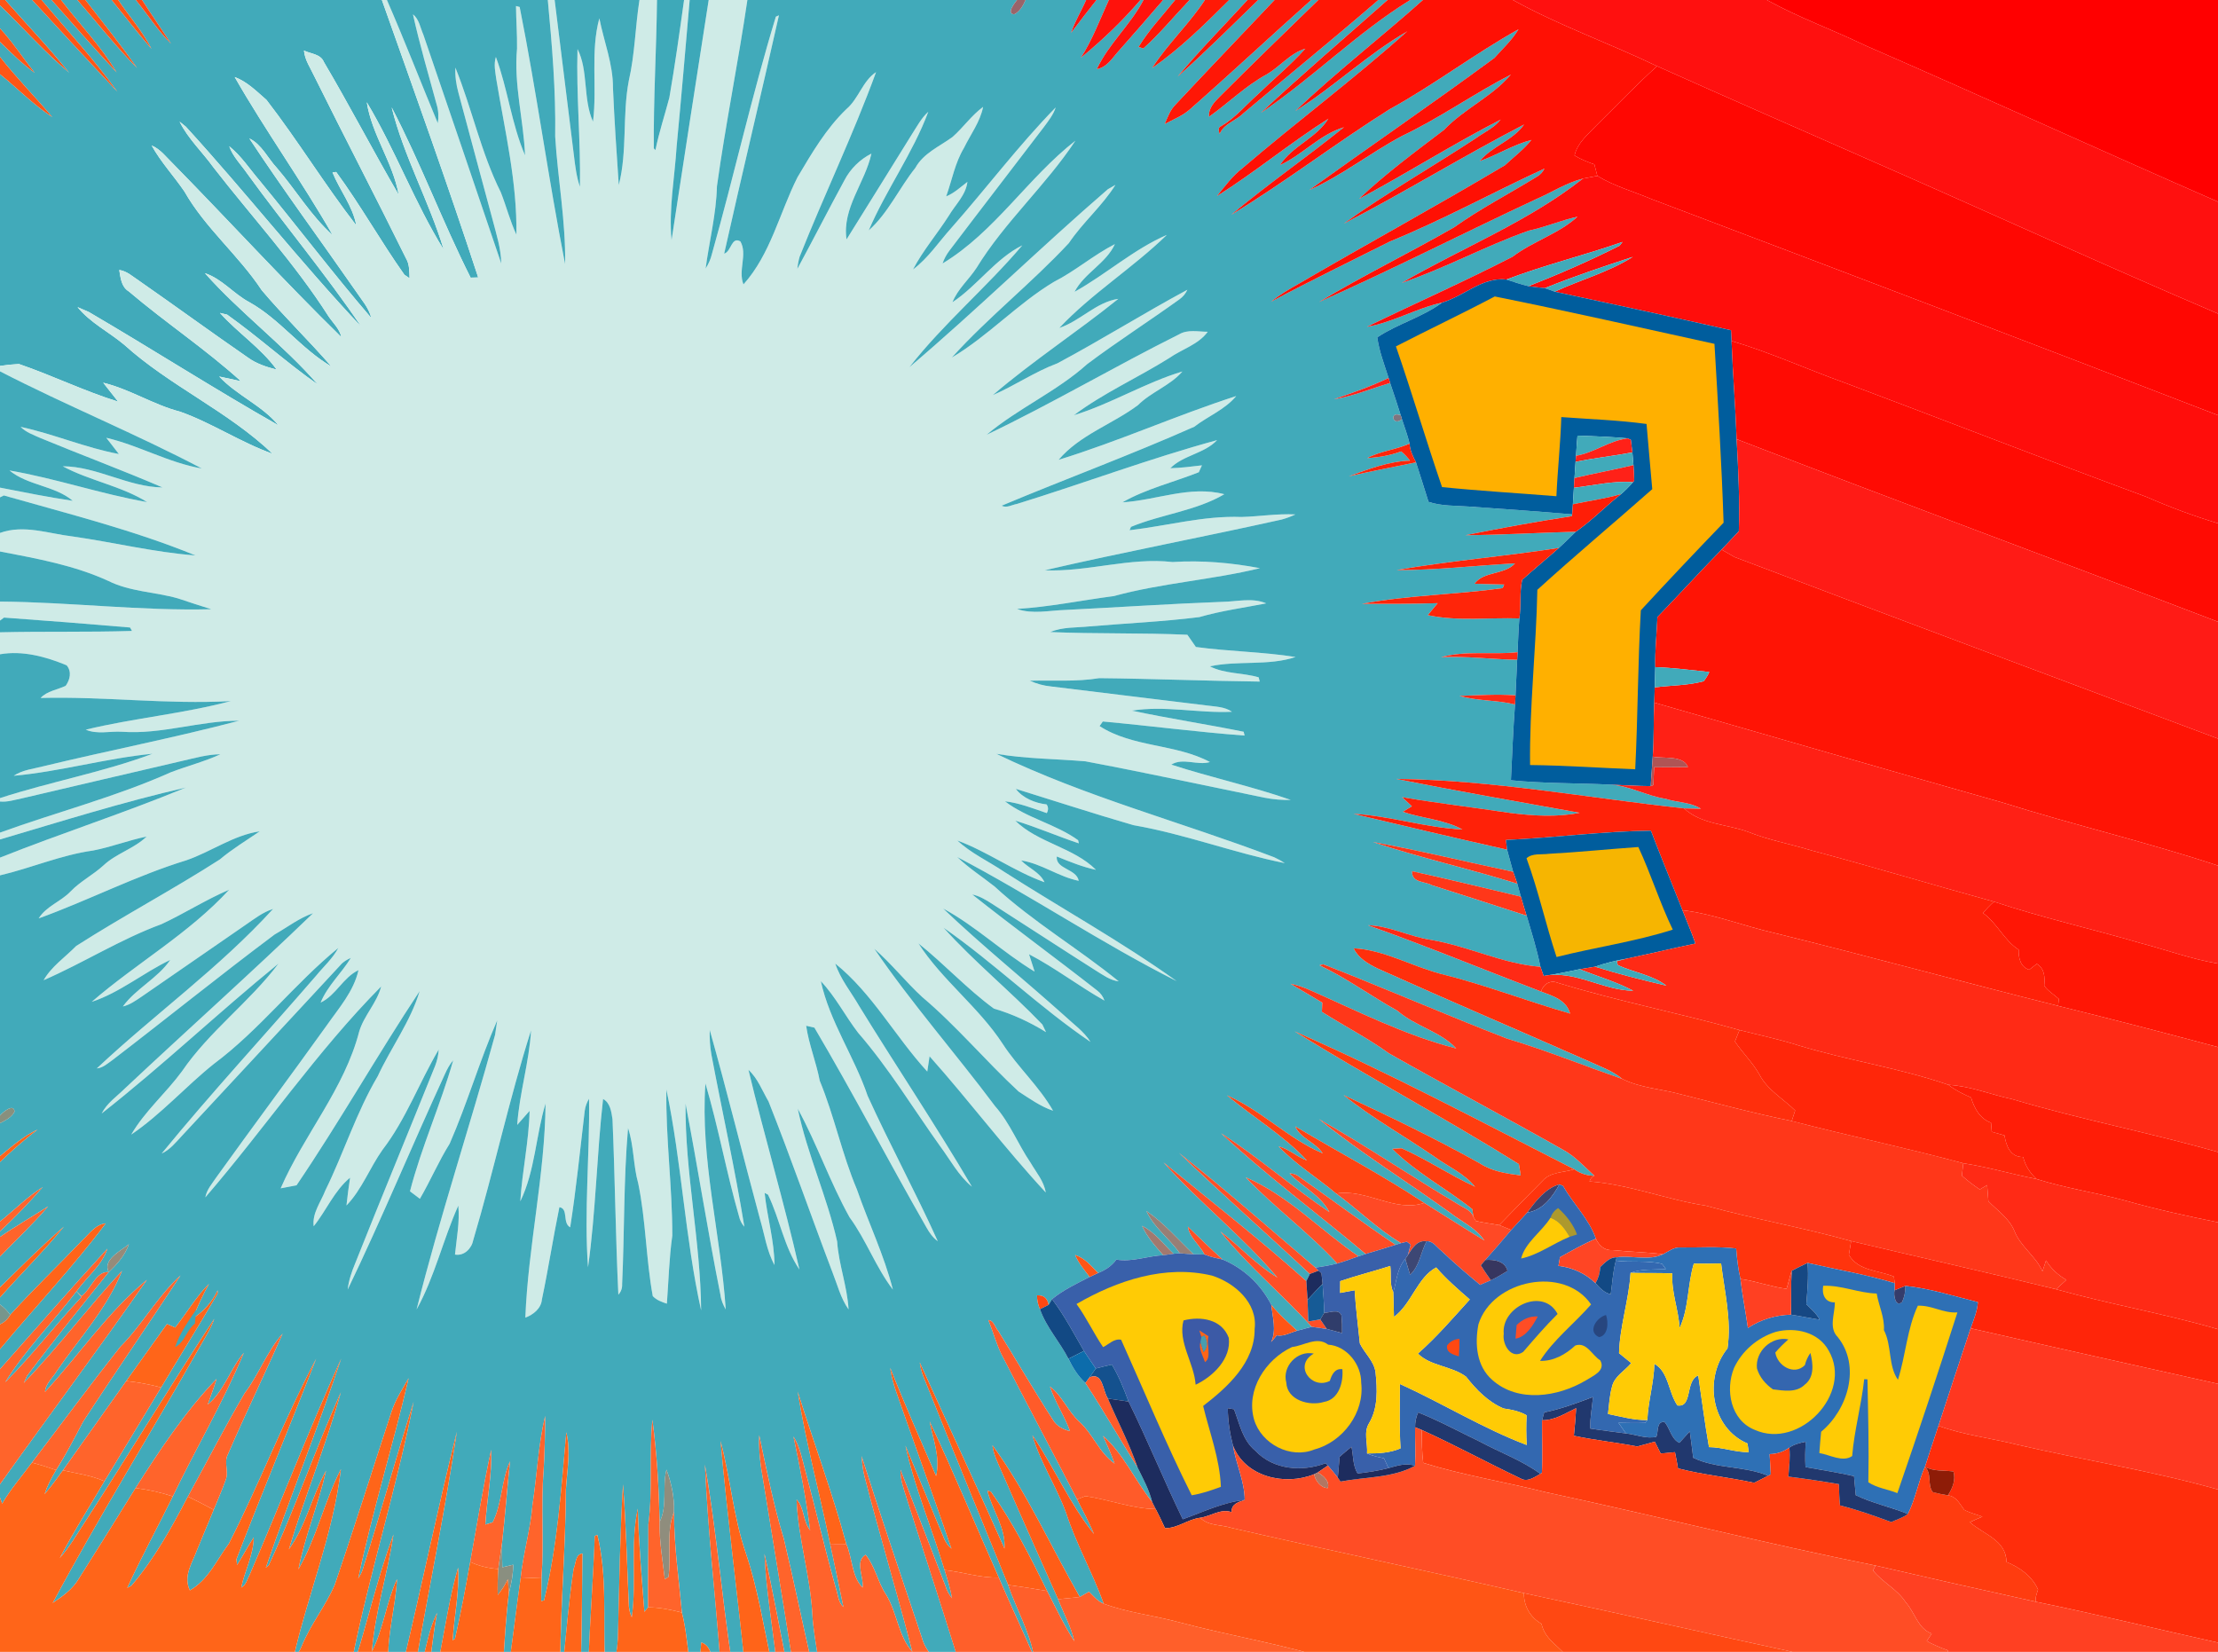 <?xml version="1.0" encoding="utf-8"?>
<!-- Generator: Adobe Illustrator 16.0.0, SVG Export Plug-In . SVG Version: 6.00 Build 0)  -->
<!DOCTYPE svg PUBLIC "-//W3C//DTD SVG 1.1//EN" "http://www.w3.org/Graphics/SVG/1.1/DTD/svg11.dtd">
<svg version="1.1" id="Layer_1" xmlns="http://www.w3.org/2000/svg" xmlns:xlink="http://www.w3.org/1999/xlink" x="0px" y="0px"
	 width="454px" height="338.12px" viewBox="0 0 454 338.12" enable-background="new 0 0 454 338.12" xml:space="preserve">
<g>
	<path fill="#FF5515" d="M0,0h1.08c4.35,4.96,8.96,9.72,13.07,14.88C9.1,10.67,4.74,5.68,0,1.12V0L0,0z"/>
	<path fill="#41AABA" d="M1.08,0h5.51c5.8,6.26,11.56,12.55,17.42,18.75C19.27,12.17,13.72,6.2,8.5,0h2.07
		c4.42,4.95,8.77,9.97,13.3,14.82C20.71,9.5,16.27,4.93,12.49,0h3.36c4.05,4.64,7.86,9.52,12.19,13.9C24.7,9.14,21.05,4.59,17.48,0
		h5.37c2.73,3.32,5.33,6.76,8.16,10c-1.84-3.6-4.57-6.66-6.82-10h3.62c2.42,2.97,4.48,6.24,7.2,8.94c-1.95-2.99-4-5.93-5.93-8.94
		h49.09c6.69,18.88,13.49,37.75,19.71,56.79c-0.39,0.01-1.16,0.03-1.55,0.04c-5.76-11.44-10.24-23.5-16.16-34.85
		c2.48,10.04,7.67,19.23,10.66,29.13c-5.98-9.63-9.91-20.45-15.75-30.18c1.02,6.65,5.36,12.32,6.53,18.94
		c-5.24-8.99-10.03-18.23-15.32-27.19c-0.67-1.65-2.69-1.65-4.07-2.33c0.17,1.96,1.34,3.58,2.14,5.31
		c6.17,12.45,12.61,24.78,18.76,37.25c0.73,1.23,0.65,2.68,0.72,4.05c-0.27-0.18-0.8-0.54-1.07-0.73
		c-4.86-6.86-8.98-14.25-13.96-21.03l-0.75,0.09c1.48,3.67,4.15,6.89,4.86,10.83c-6.45-8.32-11.95-17.36-18.39-25.69
		c-2.01-1.73-3.96-3.73-6.49-4.66C54.35,26.79,61.8,37.13,68.1,48.14c-4.46-3.98-7.53-9.24-11.41-13.75
		c-1.87-1.98-3.14-4.87-5.65-6.05c6.94,10.53,14.44,20.68,21.64,31.04c1.2,1.84,2.79,3.52,3.33,5.72
		C68.12,55.92,60.8,46.26,53.1,36.92c-2.02-2.35-3.73-5.03-6.18-6.98c0.76,2.14,2.43,3.76,3.69,5.6
		c7.66,10.55,16.07,20.58,23.37,31.37C61.52,53.7,50.3,39.33,38.04,25.93c-0.32-0.26-0.96-0.77-1.28-1.03
		c1.74,3.51,4.69,6.24,6.96,9.4c7.87,10.14,16.64,19.64,23.55,30.48c0.92,1.36,2.25,2.55,2.6,4.22
		C58.09,57.46,46.95,45.26,35.4,33.49c-1.37-1.32-2.54-2.95-4.36-3.71c1.88,3.39,4.55,6.24,6.72,9.43
		c4.26,7.49,11.09,13.03,15.81,20.19c4.55,5.39,9.65,10.29,14.27,15.62c-6.17-3.58-10.52-9.66-16.77-13.15
		c-3.23-1.7-5.61-4.8-9.12-5.95c7.2,8.1,16.03,14.64,23.14,22.81c-6.42-4.49-12.22-9.8-18.6-14.33c-0.37-0.09-1.11-0.26-1.47-0.35
		c3.65,4.08,8.41,7.18,11.61,11.6c-2.06-0.53-4.14-1.19-5.88-2.46c-7.49-5.17-14.84-10.54-22.31-15.74
		c-1.28-0.83-2.45-1.97-4.03-2.19c0.27,1.59,0.41,3.45,1.94,4.38c7.47,6.35,15.71,11.81,22.97,18.39c-1.49-0.32-2.97-0.66-4.45-0.96
		c3.59,3.85,8.79,5.92,12.13,9.99c-13.11-7.44-25.81-15.59-38.82-23.2c-0.58-0.25-1.74-0.75-2.31-1c2.6,3.2,6.42,5.08,9.55,7.7
		c9.36,8.46,21.25,13.59,30.39,22.33c-6.54-2.34-12.39-6.29-18.93-8.62c-5.46-1.41-10.29-4.61-15.75-5.93c1,1.3,2.04,2.57,3.05,3.87
		c-6.91-2.14-13.45-5.35-20.3-7.7C2.58,74.57,1.29,74.7,0,74.9V15.18c3.59,2.9,6.84,6.26,10.71,8.79C7.19,19.82,3.36,15.94,0,11.65
		V8.56c2.26,2.22,4.52,4.48,7.09,6.34C4.71,11.88,2.61,8.64,0,5.82v-4.7c4.74,4.56,9.1,9.55,14.15,13.76
		C10.04,9.72,5.43,4.96,1.08,0L1.08,0z"/>
	<path fill="#FF5515" d="M6.59,0H8.5c5.22,6.2,10.77,12.17,15.51,18.75C18.15,12.55,12.39,6.26,6.59,0L6.59,0z"/>
	<path fill="#FF5515" d="M10.57,0h1.92c3.78,4.93,8.22,9.5,11.38,14.82C19.34,9.97,14.99,4.95,10.57,0L10.57,0z"/>
	<path fill="#FF5515" d="M15.85,0h1.63c3.57,4.59,7.22,9.14,10.56,13.9C23.71,9.52,19.9,4.64,15.85,0L15.85,0z"/>
	<path fill="#FF5515" d="M22.85,0h1.34c2.25,3.34,4.98,6.4,6.82,10C28.18,6.76,25.58,3.32,22.85,0L22.85,0z"/>
	<path fill="#FF4812" d="M27.81,0h1.27c1.93,3.01,3.98,5.95,5.93,8.94C32.29,6.24,30.23,2.97,27.81,0L27.81,0z"/>
	<path fill="#CFEBE7" d="M78.17,0h1.03c3.64,8.34,6.91,16.82,10.41,25.21c0.21-1.27,0.15-2.57-0.23-3.81
		c-1.67-6.13-3.47-12.24-4.85-18.46c1.28,1,1.49,2.74,2.12,4.14c5.34,15.61,10.66,31.23,15.95,46.86c-0.04-3.08-1.01-6.01-1.77-8.96
		c-2.32-8.66-4.69-17.31-6.99-25.98c-0.47-1.68-0.71-3.42-0.63-5.16c3.4,8.39,5.23,17.39,9.3,25.52c1.13,2.86,1.88,5.87,3.19,8.66
		c0.17-10.75-2.36-21.24-4.11-31.78c-0.21-1.521-0.56-3.08-0.09-4.58c2.44,6.56,3.19,13.7,5.97,20.13c-0.3-7.3-2.33-14.5-1.64-21.83
		c0.05-2.92-0.19-5.82-0.21-8.73c0.19,0.05,0.56,0.15,0.75,0.2c3.48,17.47,5.87,35.16,9.3,52.63c0.15-8.75-1.5-17.4-2.03-26.12
		C113.79,18.61,113,9.28,112.13,0h1.4c1.33,10.64,2.65,21.29,3.96,31.94c0.26,2.12,0.51,4.26,1.22,6.29
		c0.17-9.4-0.77-18.79-0.5-28.19c2.26,4.39,1.08,10.21,3.17,14.86c0.89-7.01-0.57-14.31,1.3-21.15c0.94,4.77,2.83,9.38,2.79,14.3
		c0.29,6.62,0.73,13.22,1.19,19.83c1.78-6.92,0.7-14.32,2.05-21.36c1.25-5.43,1.32-11.03,2.18-16.52h3.59
		c-0.11,10.12-0.74,20.24-0.65,30.36c0.08,0.09,0.25,0.28,0.33,0.37c0.73-3.64,1.91-7.16,2.85-10.75
		c1.15-6.63,2.08-13.31,3.01-19.98h1.15c-0.86,9.99-1.72,19.98-2.67,29.97c-0.4,6.38-1.64,12.76-1.04,19.17
		c2.51-16.38,5.04-32.77,7.6-49.14h7.92c-1.87,12.74-4.46,25.37-6.23,38.12c-0.14,5.69-1.57,11.23-2.32,16.85
		c0.57-0.9,1.02-1.87,1.27-2.91c4.57-16.16,8.21-32.59,13.11-48.65c0.16-0.07,0.47-0.21,0.63-0.28
		c-3.66,16.28-7.57,32.51-11.21,48.79c1.49-0.46,1.47-3.57,3.32-2.51c1.51,2.66-0.53,5.91,0.63,8.8
		c5.57-6.21,7.37-14.63,11.06-21.93c2.93-4.94,5.84-9.94,10.02-13.96c2.51-2.14,3.3-5.74,6.06-7.56
		c-4.67,12.8-10.62,25.13-15.65,37.8c-0.23,0.81-0.38,1.63-0.46,2.47c3.26-6.01,6.36-12.11,9.63-18.12c1.2-2.33,3.19-4.3,5.53-5.47
		c-1.3,5.98-6.05,11.17-5.09,17.56c4.45-7.18,8.95-14.33,13.38-21.52c1.04-1.59,1.92-3.32,3.35-4.6
		c-3.16,8.49-8.62,15.95-12.19,24.28c3.97-3.53,6.22-8.64,9.53-12.78c1.67-3.04,4.95-4.39,7.62-6.34c2.2-1.94,3.88-4.42,6.26-6.16
		c-0.61,3.08-2.57,5.63-3.92,8.41c-1.84,3.05-2.45,6.6-3.64,9.91c1.65-0.67,2.95-1.91,4.35-2.97c-0.33,2.73-2.49,4.68-3.83,6.96
		c-2.36,3.7-5.27,7.07-7.31,10.97c3.1-2.32,5.26-5.62,7.83-8.48c7.2-8.16,13.78-16.91,21.38-24.69c-0.49,1.5-1.48,2.74-2.4,3.99
		c-6.45,8.47-12.96,16.88-19.39,25.37c-0.59,0.79-1.05,1.64-1.37,2.58c10.7-6.46,17.45-17.54,27.19-25.13
		c-6.03,9.15-14.48,16.63-20.24,26.04c-1.56,2.39-3.85,4.32-4.92,7.02c5.12-3.4,8.82-8.93,14.29-11.64
		c-7.33,8.64-16.15,16.03-23.11,24.94C199.99,63.4,213,50.62,226.76,38.74c0.391-0.22,1.16-0.67,1.55-0.89
		c-2.7,4.32-6.689,7.68-9.53,11.91c-7.61,8.18-16.48,15.15-23.96,23.43c7.44-4.41,13.45-11.02,20.89-15.49
		c4.38-2.22,8.12-5.5,12.49-7.73c-1.8,3.95-6.25,5.91-8.25,9.76c6.46-3.59,12.09-8.7,18.89-11.65c-6.96,6.77-15.38,12-22.01,19.04
		c4.29-1.42,7.54-5.29,12.08-5.95c-8.41,6.78-17.51,12.69-25.7,19.71c4.51-1.95,8.59-4.79,13.22-6.51
		c8.99-4.8,17.64-10.23,26.61-15.06c-0.37,0.8-0.91,1.45-1.61,1.95c-6.239,4.49-12.72,8.64-18.87,13.25
		c-6.27,5.64-14.18,9.07-20.61,14.48c13.37-6.38,26.149-13.95,39.41-20.56c1.779-1.05,3.89-0.52,5.85-0.52
		c-1.91,2.62-5.3,3.57-7.9,5.39c-6.409,4.02-13.45,7.15-19.5,11.69c7.64-2.34,14.56-6.65,22.209-8.95
		c-2.52,2.92-6.39,4.18-9.109,6.9c-5.271,3.93-11.85,6.04-16.23,11.18c12.3-3.78,24.1-9.1,36.35-13.05
		c-2.271,2.76-5.78,4.12-8.58,6.28c-12.98,5.76-26.33,10.67-39.43,16.16c1.01,0.54,2.12-0.19,3.14-0.36
		c13.69-4.23,27.14-9.29,40.96-13.06c-2.61,2.78-6.89,3.05-9.57,5.75c2.17-0.06,4.32-0.33,6.47-0.59l-0.64,1.41
		c-5.2,2.06-10.78,3.39-15.63,6.16c6.99-0.42,13.8-3.5,20.85-1.66c-5.779,3.41-12.88,4.11-19.1,6.68c-0.08,0.18-0.22,0.52-0.29,0.69
		c7.64-0.88,15.17-3.01,22.91-2.71c3.68-0.1,7.34-0.72,11.03-0.52c-0.9,0.43-1.841,0.78-2.801,1.04
		c-16.14,3.6-32.409,6.66-48.52,10.39c8.79,0.38,17.4-2.7,26.18-1.69c5.971-0.39,12.061,0.15,17.891,1.26
		c-9.87,2.4-20.101,3.03-29.91,5.71c-6.61,0.86-13.18,2.23-19.84,2.63c3.18,1.13,6.6,0.31,9.87,0.21
		c10.73-0.53,21.44-1.26,32.18-1.66c2.979-0.04,6.12-0.91,8.979,0.31c-4.569,0.9-9.199,1.51-13.68,2.81
		c-7.49,0.94-15.03,1.27-22.54,1.91c-2.67,0.28-5.46,0.08-7.98,1.15c9.35,0.41,18.71,0.13,28.06,0.56c0.59,0.82,1.17,1.65,1.74,2.5
		c6.779,0.93,13.649,0.98,20.41,2.05c-5.54,1.86-11.79,0.67-17.551,1.91c3.091,1.58,6.71,1.28,9.99,2.25
		c0.05,0.22,0.16,0.65,0.22,0.87c-10.949-0.13-21.899-0.59-32.85-0.7c-4.71,0.77-9.47,0.41-14.21,0.52
		c1.37,0.63,2.83,1.03,4.34,1.18c10.63,1.29,21.25,2.58,31.87,3.89c1.75,0.25,3.66,0.23,5.17,1.29c-6.83,0.33-13.7-1.32-20.47-0.23
		c7.58,1.62,15.26,2.78,22.859,4.32c0.04,0.2,0.141,0.59,0.19,0.78c-9.7-0.72-19.34-2-29.02-2.88c-0.17,0.24-0.5,0.71-0.66,0.94
		c6.75,4.39,15.59,3.6,22.59,7.36c-2.601,0.77-5.54-0.96-7.91,0.53c8.08,2.63,16.43,4.42,24.45,7.22c-1.8,0.05-3.601-0.1-5.36-0.45
		c-12.229-2.5-24.42-5.14-36.68-7.45c-6.09-0.51-12.19-0.51-18.22-1.53c18.21,8.81,37.98,13.98,56.87,21.17
		c0.75,0.34,1.48,0.74,2.171,1.2c-10.44-2.1-20.461-5.95-30.971-7.77c-8.07-2.33-16.06-4.95-24.08-7.43c1.4,1.9,4,2.93,6.29,3.18
		c0.41,0.55,0.37,1.21,0.04,1.78c-2.8-0.95-5.59-2.08-8.56-2.41c4.51,3.45,10.4,4.65,14.98,7.96c0.03,0.159,0.1,0.479,0.14,0.64
		c-4.37-1.45-8.6-3.31-13-4.64c4.61,4.55,11.95,5.47,16.51,10.06c-2.78-0.59-5.4-1.67-8.02-2.73c-0.29,2.61,4.05,2.5,4.49,4.98
		c-4.13-0.83-7.62-3.53-11.79-4.17c1.52,1.58,3.82,2.39,4.79,4.46c-6.22-2.23-11.64-6.25-17.84-8.54c2.82,2.64,6.41,4.26,9.59,6.41
		c11.73,7.51,23.98,14.27,35.3,22.37c-15.37-7.721-29.68-17.431-44.919-25.4c2.35,2.26,5.11,4.021,7.66,6.04
		c7.85,7.24,17.14,12.67,25.4,19.41c-1.74-0.21-3.16-1.271-4.61-2.16c-7.16-4.55-14.27-9.19-21.41-13.77
		c-1.23-0.79-2.51-1.561-3.96-1.851c8.41,6.68,17.1,13.021,25.56,19.65c0.7,0.529,1.2,1.22,1.5,2.069
		c-5.27-2.96-10.08-6.699-15.44-9.489c0.38,1.18,0.76,2.37,1.14,3.55c-6.5-3.92-12.05-9.311-18.73-12.91
		c8.02,7.64,16.66,14.61,24.91,22c1.81,1.71,3.92,3.16,5.26,5.3c-10.5-7.109-19.66-16.12-30.08-23.37
		c6.32,7.021,13.69,12.99,20.22,19.801c0.19,0.39,0.57,1.18,0.76,1.569c-3.36-2.069-6.89-3.71-10.68-4.819
		c-5.49-4.011-10.12-9.101-15.44-13.341c4.84,7.511,12.35,13.051,17.26,20.58c3.11,4.79,7.47,8.69,10.3,13.67
		c-2.56-0.859-4.8-2.479-7.05-3.93c-6.75-6.25-12.67-13.38-19.71-19.32c-3.43-3.149-6.31-6.84-9.83-9.899
		c7.63,11.17,16.62,21.38,24.72,32.22c3.06,3.45,4.69,7.811,7.27,11.58c1.14,1.96,2.73,3.77,3.1,6.08
		c-8.31-8.95-15.66-18.76-23.78-27.87c-0.12,0.78-0.36,2.34-0.47,3.12c-6.55-7.14-11.23-15.98-18.83-22.1
		c1.05,3.199,3.25,5.84,4.92,8.739c7.6,12.36,15.7,24.42,23.05,36.931c-2.76-2.271-4.43-5.5-6.53-8.32
		c-5.54-7.76-10.5-15.97-16.76-23.18c-2.65-3.44-4.63-7.41-7.64-10.57c1.84,8.36,6.87,15.46,9.59,23.49
		c4.55,10.02,9.82,19.699,14.35,29.739c-1-0.72-1.7-1.72-2.29-2.77c-7.78-13.57-15-27.47-22.96-40.94c-0.42-0.1-1.27-0.3-1.69-0.39
		c0.55,3.83,2.06,7.45,2.78,11.26c3,7.261,4.54,14.99,7.6,22.221c2.38,6.859,5.58,13.47,7.37,20.52c-3.51-4.59-5.45-10.14-8.87-14.8
		c-4-7.17-6.66-15.021-10.6-22.22c1.92,9.25,5.98,17.949,8.06,27.17c0.32,4.71,2.07,9.189,2.34,13.909
		c-1.62-2.279-2.28-5.05-3.3-7.609c-4.42-11.63-8.49-23.391-13.08-34.95c-1.28-2.2-2.21-4.74-4.11-6.479
		c3.27,13.67,7.32,27.159,10.43,40.869c-3.14-4.609-4.01-10.34-6.43-15.319c-0.17-0.09-0.52-0.271-0.69-0.36
		c0.51,4.94,1.98,9.76,2.02,14.76c-1.6-2.899-2.03-6.26-2.97-9.399c-3.49-12.891-6.66-25.88-10.29-38.73
		c-0.04,1.7,0.05,3.41,0.35,5.09c2.22,11.73,4.82,23.4,6.74,35.2c-0.54-0.6-0.9-1.29-1.08-2.08c-2.59-9.01-4.23-18.27-6.89-27.25
		c-1.08,15.54,3.13,30.811,4.16,46.26c-0.53-0.92-0.95-1.899-1.08-2.96c-2.61-13.01-4.64-26.14-7.15-39.17
		c-0.12,14.17,3.09,28.17,3.19,42.32c-3.3-14.86-3.97-30.29-7.11-45.21c-0.16,9.99,1.23,19.93,1.21,29.92
		c-0.65,4.61-0.76,9.28-1.11,13.92c-1.05-0.34-2.12-0.729-2.89-1.55c-1.39-7.63-1.4-15.46-2.97-23.05
		c-1.05-3.721-0.86-7.67-2.09-11.34c-0.92,10.609-0.72,21.29-1.21,31.93c0.04,0.83-0.21,1.56-0.77,2.17
		c-0.57-11.96-0.69-23.95-1.2-35.91c-0.22-1.479-0.46-3.39-1.93-4.14c-1.3,11.45-1.48,23.03-3.08,34.439
		c-0.84-11.479,0.38-23,0.21-34.5c-0.47,0.78-0.77,1.62-0.89,2.521c-0.95,7.93-1.73,15.899-2.97,23.8c-1.65-0.9-0.29-3.81-2.21-4.12
		c-1.29,6.28-2.26,12.62-3.58,18.891c-0.14,1.84-1.78,3.13-3.39,3.72c0.58-14.67,4.01-29.16,4.14-43.83
		c-2.01,6.58-2.14,13.8-5.17,20.02c0.38-6.189,1.77-12.31,1.9-18.51c-0.85,0.95-1.69,1.91-2.53,2.87
		c0.44-6.52,2.46-12.83,2.83-19.36c-4.5,14.13-7.6,28.681-11.82,42.9c-0.32,1.729-1.83,3.33-3.75,3c0.33-3.34,1-6.67,0.68-10.021
		c-3.13,6.961-4.83,14.591-8.54,21.261c4.73-18.9,10.91-37.431,16.07-56.221c0.11-0.739,0.33-2.22,0.44-2.97
		c-3.61,8.271-6.12,16.98-9.73,25.24c-2.27,3.63-3.94,7.59-6.1,11.29c-0.51-0.38-1.53-1.15-2.03-1.53
		c2.36-9.12,6.29-17.76,8.85-26.82c-0.73,0.841-1.25,1.82-1.7,2.83c-6.75,14.65-12.9,29.57-19.9,44.101
		c0.21-1.87,0.82-3.65,1.54-5.38c5.37-13.511,10.95-26.95,16.37-40.44c0.41-1.06,0.65-2.16,0.72-3.3c-4,6.75-6.69,14.26-11.5,20.51
		c-2.62,3.69-4.22,8.13-7.38,11.4c0.2-1.91,0.45-3.8,0.74-5.69c-3.22,2.63-4.85,6.72-7.45,9.94c-0.34-2.69,1.47-4.95,2.39-7.34
		c3.79-7.71,6.33-15.96,10.72-23.37c2.72-5.87,6.74-11.23,8.58-17.42c-8.66,13.069-16.39,26.76-25.2,39.75
		c-0.81,0.149-2.43,0.47-3.25,0.62c4.77-10.99,13.05-20.36,16.08-32.12c1-3.301,3.63-5.851,4.49-9.2
		c-13.2,13.33-23.76,28.979-35.99,43.17c0.27-1.57,1.37-2.78,2.22-4.061c7.48-10.409,15.14-20.689,22.61-31.109
		c2.5-3.58,5.53-6.96,6.52-11.34c-3.17,1.5-4.58,5.14-7.75,6.64c1.4-3.43,4.27-6,6.18-9.14c-0.8,0.35-1.57,0.79-2.14,1.479
		c-10.8,11.63-21.58,23.29-32.4,34.9c-1.26,1.35-2.45,2.87-4.18,3.66c10.18-12.44,21.11-24.24,31.62-36.4
		c1.53-1.88,3.4-3.52,4.54-5.68c-8.98,7.33-16.13,16.779-25.47,23.729c-5.79,4.63-10.79,10.32-16.92,14.471
		c2.78-4.79,7.11-8.48,10.38-12.94c5.59-8.2,13.82-14.16,19.76-22.05c-12.27,9.979-23.75,20.91-36.19,30.67
		c1.09-2.15,3.16-3.53,4.83-5.19c12.77-11.989,25.84-23.64,38.44-35.8c-2.85,0.97-5.26,2.88-7.86,4.35
		C45,199.66,34.11,208.48,22.99,217c-0.98,0.68-1.92,1.58-3.18,1.69c11.83-11.11,25.14-20.61,36.09-32.65
		c-2.1,0.66-3.85,2.05-5.64,3.27c-7.08,4.891-14.15,9.761-21.22,14.65c-1.22,0.82-2.44,1.71-3.89,2.05
		c2.65-3.66,7.12-5.75,9.7-9.529c-5.48,2.6-10.29,6.68-16.07,8.579c9.14-7.92,19.89-13.97,28.13-22.949
		c-4.77,2.04-9.16,4.859-13.86,7.05c-8.38,3.08-15.95,7.91-24.12,11.47c1.6-2.81,4.42-4.71,6.66-7c9.63-6.16,19.77-11.53,29.4-17.71
		c2.56-2.15,5.42-3.88,8.18-5.76c-5.35,0.77-9.93,4.17-15.01,5.92c-10.37,3.18-20.05,8.21-30.24,11.9
		c1.55-2.521,4.59-3.45,6.56-5.551c1.99-2.06,4.58-3.359,6.68-5.279c2.62-2.471,6.26-3.42,8.85-5.92
		c-3.71,0.75-7.25,2.149-10.97,2.859C12.5,175,6.4,177.67,0,179.17v-3.63c12.59-5.021,25.52-9.15,38.04-14.34
		c-12.83,2.93-25.42,6.9-38.04,10.62v-1.4c11.62-4.21,23.67-7.29,34.97-12.35c3.36-1.28,6.87-2.18,10.15-3.68
		c-2.62,0.01-5.14,0.75-7.67,1.32c-10.97,2.57-21.95,5.1-32.91,7.69c-1.5,0.3-3,0.81-4.54,0.66v-0.7
		c10.3-3.36,21.09-5.28,31.22-9.08c-9.55,0.93-18.85,3.64-28.41,4.51c1.81-1.22,4.03-1.41,6.08-1.95
		c13.33-3.22,26.81-5.83,40.07-9.32c-8.05-0.01-15.88,2.84-23.96,2.26c-2.47-0.16-5.09,0.59-7.44-0.43
		c9.81-2.37,19.96-3.26,29.69-5.85c-12.99,0.72-25.93-0.98-38.94-0.64c1.37-1.45,3.43-1.66,5.14-2.49c0.9-1.28,1.27-2.88,0.2-4.19
		c-4.27-1.77-9.02-3.07-13.65-2.26v-4.5c9-0.22,18.01,0.01,27.01-0.28l-0.39-0.7c-8.6-0.74-17.2-1.41-25.8-2.03L0,127.02v-3.89
		c14.43,0.12,28.83,1.94,43.26,1.57c-2.3-0.74-4.6-1.44-6.88-2.23c-4.7-1.32-9.76-1.35-14.2-3.56c-7.02-3.22-14.65-4.58-22.18-6.03
		v-3.8c4.9-1.77,9.96,0.16,14.9,0.73c8.38,1.2,16.67,3.24,25.12,3.88c-12.71-5.2-26.05-8.51-39.24-12.28L0,101.8v-1.99
		c4.95,0.97,9.9,1.96,14.89,2.7c-3.64-3.1-9.19-3.12-12.95-6.21c9.5,1.63,18.68,4.81,28.17,6.47c-5.3-3.32-11.75-4.36-17.27-7.33
		c7,0.02,13.39,4.26,20.42,4.33c-8.25-3.55-16.68-6.67-24.98-10.11c-1.42-0.63-2.95-1.17-4.07-2.29c6.81,1.46,13.28,4.29,20.12,5.56
		c-0.64-0.83-1.93-2.49-2.57-3.32c6.68,1.56,12.79,5.13,19.55,6.28C27.8,88.78,13.58,83.01,0,76.01V74.9
		c1.29-0.2,2.58-0.33,3.88-0.39c6.85,2.35,13.39,5.56,20.3,7.7c-1.01-1.3-2.05-2.57-3.05-3.87c5.46,1.32,10.29,4.52,15.75,5.93
		c6.54,2.33,12.39,6.28,18.93,8.62c-9.14-8.74-21.03-13.87-30.39-22.33c-3.13-2.62-6.95-4.5-9.55-7.7c0.57,0.25,1.73,0.75,2.31,1
		C31.19,71.47,43.89,79.62,57,87.06c-3.34-4.07-8.54-6.14-12.13-9.99c1.48,0.3,2.96,0.64,4.45,0.96
		c-7.26-6.58-15.5-12.04-22.97-18.39c-1.53-0.93-1.67-2.79-1.94-4.38c1.58,0.22,2.75,1.36,4.03,2.19
		c7.47,5.2,14.82,10.57,22.31,15.74c1.74,1.27,3.82,1.93,5.88,2.46c-3.2-4.42-7.96-7.52-11.61-11.6c0.36,0.09,1.1,0.26,1.47,0.35
		c6.38,4.53,12.18,9.84,18.6,14.33c-7.11-8.17-15.94-14.71-23.14-22.81c3.51,1.15,5.89,4.25,9.12,5.95
		c6.25,3.49,10.6,9.57,16.77,13.15c-4.62-5.33-9.72-10.23-14.27-15.62c-4.72-7.16-11.55-12.7-15.81-20.19
		c-2.17-3.19-4.84-6.04-6.72-9.43c1.82,0.76,2.99,2.39,4.36,3.71C46.95,45.26,58.09,57.46,69.87,69c-0.35-1.67-1.68-2.86-2.6-4.22
		C60.36,53.94,51.59,44.44,43.72,34.3c-2.27-3.16-5.22-5.89-6.96-9.4c0.32,0.26,0.96,0.77,1.28,1.03
		C50.3,39.33,61.52,53.7,73.98,66.91c-7.3-10.79-15.71-20.82-23.37-31.37c-1.26-1.84-2.93-3.46-3.69-5.6
		c2.45,1.95,4.16,4.63,6.18,6.98c7.7,9.34,15.02,19,22.91,28.18c-0.54-2.2-2.13-3.88-3.33-5.72c-7.2-10.36-14.7-20.51-21.64-31.04
		c2.51,1.18,3.78,4.07,5.65,6.05c3.88,4.51,6.95,9.77,11.41,13.75c-6.3-11.01-13.75-21.35-20.06-32.37
		c2.53,0.93,4.48,2.93,6.49,4.66c6.44,8.33,11.94,17.37,18.39,25.69c-0.71-3.94-3.38-7.16-4.86-10.83l0.75-0.09
		c4.98,6.78,9.1,14.17,13.96,21.03c0.27,0.19,0.8,0.55,1.07,0.73c-0.07-1.37,0.01-2.82-0.72-4.05
		c-6.15-12.47-12.59-24.8-18.76-37.25c-0.8-1.73-1.97-3.35-2.14-5.31c1.38,0.68,3.4,0.68,4.07,2.33
		c5.29,8.96,10.08,18.2,15.32,27.19c-1.17-6.62-5.51-12.29-6.53-18.94c5.84,9.73,9.77,20.55,15.75,30.18
		c-2.99-9.9-8.18-19.09-10.66-29.13c5.92,11.35,10.4,23.41,16.16,34.85c0.39-0.01,1.16-0.03,1.55-0.04
		C91.66,37.75,84.86,18.88,78.17,0L78.17,0z"/>
	<path fill="#41AABA" d="M79.2,0h32.93c0.87,9.28,1.66,18.61,1.51,27.94c0.53,8.72,2.18,17.37,2.03,26.12
		c-3.43-17.47-5.82-35.16-9.3-52.63c-0.19-0.05-0.56-0.15-0.75-0.2c0.02,2.91,0.26,5.81,0.21,8.73c-0.69,7.33,1.34,14.53,1.64,21.83
		c-2.78-6.43-3.53-13.57-5.97-20.13c-0.47,1.5-0.12,3.06,0.09,4.58c1.75,10.54,4.28,21.03,4.11,31.78c-1.31-2.79-2.06-5.8-3.19-8.66
		c-4.07-8.13-5.9-17.13-9.3-25.52c-0.08,1.74,0.16,3.48,0.63,5.16c2.3,8.67,4.67,17.32,6.99,25.98c0.76,2.95,1.73,5.88,1.77,8.96
		C97.31,38.31,91.99,22.69,86.65,7.08c-0.63-1.4-0.84-3.14-2.12-4.14c1.38,6.22,3.18,12.33,4.85,18.46
		c0.38,1.24,0.44,2.54,0.23,3.81C86.11,16.82,82.84,8.34,79.2,0L79.2,0z"/>
	<path fill="#41AABA" d="M113.53,0h17.36c-0.86,5.49-0.93,11.09-2.18,16.52c-1.35,7.04-0.27,14.44-2.05,21.36
		c-0.46-6.61-0.9-13.21-1.19-19.83c0.04-4.92-1.85-9.53-2.79-14.3c-1.87,6.84-0.41,14.14-1.3,21.15
		c-2.09-4.65-0.91-10.47-3.17-14.86c-0.27,9.4,0.67,18.79,0.5,28.19c-0.71-2.03-0.96-4.17-1.22-6.29
		C116.18,21.29,114.86,10.64,113.53,0L113.53,0z"/>
	<path fill="#3EA9B9" d="M134.48,0h5.54c-0.93,6.67-1.86,13.35-3.01,19.98c-0.94,3.59-2.12,7.11-2.85,10.75
		c-0.08-0.09-0.25-0.28-0.33-0.37C133.74,20.24,134.37,10.12,134.48,0L134.48,0z"/>
	<path fill="#3DA8B9" d="M141.17,0h3.89c-2.56,16.37-5.09,32.76-7.6,49.14c-0.6-6.41,0.64-12.79,1.04-19.17
		C139.45,19.98,140.31,9.99,141.17,0L141.17,0z"/>
	<path fill="#41AABA" d="M152.98,0h55.19c-0.49,0.65-2.23,2.78-0.58,2.94c1.17-0.59,1.82-1.79,2.33-2.94h12.4
		c-0.98,2.26-2.31,4.37-3.08,6.72c1.72-2.25,3.42-4.51,5.19-6.72h2.54c-1.83,4-3.35,8.11-5.73,11.82
		C225.63,8.23,229.72,4.31,233.43,0h0.641c-2.65,5.06-7.15,8.98-9.57,14.15c2.22-0.41,3.29-2.48,4.71-3.98
		c2.99-3.36,5.93-6.76,8.86-10.17h2.47c-2.53,3.17-5.39,6.14-7.49,9.62l0.98,0.29c3.39-3.04,6.31-6.6,9.45-9.91h3.149
		c-3.22,4.93-7.63,8.98-10.8,13.93c5.78-4.02,10.78-8.97,15.75-13.93h3.77c-4.779,5.22-9.77,10.26-14.319,15.69
		C246.72,10.67,252.08,5.29,257.52,0h3.37c-6.77,7.16-13.6,14.26-20.319,21.47c-1.08,1.08-1.561,2.55-2.17,3.91
		c1.729-0.91,3.6-1.65,5.09-2.94c8.39-7.37,16.55-15,24.88-22.44h1.479c-6.75,6.54-13.479,13.09-20.13,19.73
		c-1.13,1.13-2.39,2.39-2.239,4.16c3.96-2.81,7.449-6.29,11.739-8.64c2.78-1.57,4.851-4.4,7.971-5.29
		c-3.021,3.38-6.54,6.27-9.79,9.42c-2.46,2.2-4.601,4.8-7.49,6.47c-0.7,0.28-0.4,1.04-0.271,1.58c0.87-2.13,3.311-2.689,4.841-4.22
		C263.67,15.45,273.03,7.88,282.12,0h1.899c-8.659,7.68-17.479,15.19-25.92,23.1C268.69,15.97,277.78,6.7,288.64,0h2.62
		c-8.609,7.69-17.779,14.77-26.13,22.74c7.91-4.96,14.8-11.64,22.93-16.33c-10.88,9.73-22.59,18.49-33.68,27.97
		c-2.08,1.6-3.64,3.73-5.28,5.76c7.83-4.94,14.99-10.88,22.811-15.85c-2.391,3.95-7.4,5.6-9.91,9.51c4.63-2.1,8.18-6.31,13.11-7.76
		c-7.58,6.13-15.62,11.67-23.091,17.93c11.101-6.729,21.421-14.7,32.421-21.61c9.079-4.99,17.35-11.33,26.39-16.37
		c-1.311,2.21-3.24,3.979-4.94,5.88c-12.5,9.21-25.319,17.99-37.92,27.05c6.71-2.99,12.55-7.65,19.021-11.1
		c7.71-3.66,14.7-8.66,22.279-12.56c-3.81,4.52-9.59,7.01-13.689,11.33c-5.95,4.53-12,8.98-17.42,14.13
		c9.78-5.22,19.16-11.18,29.02-16.25c-1.3,1.68-3.29,2.56-4.989,3.771c-9,5.93-18.4,11.26-27.15,17.54
		c12.479-6.43,24.45-13.85,36.93-20.3c-2.26,3.27-6.54,4.43-9.069,7.49c3.6-1.26,6.869-3.38,10.58-4.33
		c-1.58,1.96-3.61,3.49-5.45,5.2c-13.91,8.28-28.13,16.04-42.12,24.2c-1.99,1.12-3.96,2.28-5.73,3.71
		c8.021-4.28,16.21-8.24,24.33-12.33c10.8-4.41,21.04-10.04,31.63-14.92c-0.37,0.76-0.92,1.34-1.659,1.74
		c-5.61,3.439-11.471,6.479-16.851,10.3C288.5,51.78,279,56.4,269.98,61.83c15-6.68,29.63-14.16,44.51-21.1
		c3.18-1.37,6.149-3.34,9.529-4.18c-11.289,8.9-24.789,14.19-37.119,21.36c8.869-3,17.149-7.57,25.979-10.69
		c3.41-0.72,6.62-2.12,10.021-2.87c-3.83,3.52-9.15,5.04-13.301,8.21c-9.8,5.05-19.899,9.5-29.81,14.33
		c5.35-0.9,10.11-3.81,15.4-4.96c-4.051,3.01-9.08,4.32-13.28,7.12c0.39,2.87,1.45,5.57,2.32,8.32
		c-3.601,1.72-7.391,3.04-11.16,4.34c3.949-0.61,7.649-2.21,11.47-3.32c0.74,2.2,1.5,4.4,2.18,6.63c-2.42-1.01-1.68,2.42,0.24,0.78
		c0.54,1.65,1.16,3.29,1.57,5c-2.79,1.27-5.971,1.52-8.67,2.96c2.359-0.13,4.72-0.54,6.949-1.37c0.671,0.56,1.271,1.2,1.801,1.9
		c-4.301,0.12-8.49,1.74-12.521,3.2c4.561-1.03,9.16-1.91,13.75-2.85c0.891,2.68,1.69,5.39,2.561,8.08
		c2.739,0.92,5.659,0.75,8.51,0.98c6.97,0.5,13.939,0.98,20.899,1.58l-0.05,0.37c-7.3,1.12-14.56,2.45-21.8,3.9
		c7.54-0.06,15.06-0.52,22.59-0.72c-1.149,1.11-2.27,2.25-3.46,3.32c-11.05,1.74-22.24,2.62-33.24,4.54
		c8.11,0.03,16.17-0.94,24.261-1.38c-2.11,2.39-6.391,1.56-8.301,4.18c2.011,0.07,4.051,0.09,6.08,0.15
		c-0.08,0.19-0.229,0.55-0.3,0.74c-9.58,1.35-19.32,1.42-28.82,3.22c5.171,0.01,10.341,0.02,15.511-0.14
		c-0.511,0.61-1.511,1.84-2.021,2.45c6.15,1.31,12.5,0.46,18.74,0.67c-0.2,2.3-0.26,4.61-0.37,6.92c-5.2,0.57-10.56-0.4-15.649,1.01
		c5.199-0.24,10.38,0.45,15.569,0.53c-0.12,2.43-0.229,4.86-0.34,7.29c-3.83-0.28-7.65-0.01-11.47,0.11
		c3.7,1.07,7.63,0.82,11.37,1.75c-0.391,5.17-0.58,10.35-0.841,15.52c6.82,0.69,13.681,0.55,20.521,0.9
		c3.89,0.27,7.31,2.31,11.14,2.89c2.38,0.78,5.09,0.67,7.25,2.03c-0.87-0.02-2.609-0.05-3.479-0.07
		c-19.63-2.12-39.15-5.81-58.92-6.03c12.479,2.49,25.04,4.67,37.569,6.94c-4.659,0.93-9.54,0.62-14.25,0.03
		c-7.359-1.12-14.76-1.97-22.109-3.23c0.51,0.47,1.51,1.39,2.02,1.86c-0.47,0.28-1.399,0.85-1.87,1.13c4,1.37,8.5,1.58,12.21,3.62
		c-7.529-0.34-14.79-2.8-22.31-3.2c10.46,2.51,20.94,4.97,31.44,7.33c0.399,1.51,0.819,3.02,1.239,4.53
		c-9.569-2.011-19.08-4.36-28.7-6.091c9.721,3.24,19.761,5.471,29.551,8.521c0.18,0.66,0.54,2,0.729,2.66
		c-7.41-1.75-14.81-3.58-22.24-5.2c-0.18,2.38,2.61,2.05,4.04,2.85c6.46,2.08,12.931,4.12,19.381,6.24
		c1.029,3.46,2.119,6.92,2.829,10.47c-7.649-0.58-14.71-4.189-22.25-5.479c-4.449-0.63-8.54-2.891-13.06-3.03
		c11.92,4.22,23.62,9.07,35.44,13.57c2.399,0.89,5.18,1.72,5.949,4.52c-8.87-2.56-17.5-5.93-26.46-8.13
		c-5.989-1.57-11.64-4.93-17.85-5.24c0.91,1.96,2.92,3.15,4.79,4.08c14.53,6.54,29.18,12.79,43.76,19.221
		c2.21,1.029,4.57,1.83,6.45,3.449c-7.87-2.689-15.58-5.869-23.561-8.239C295.9,207.72,283.49,202.3,270.88,197.39
		c-0.2,0.051-0.61,0.13-0.81,0.181c5.6,2.64,10.59,6.319,15.979,9.319c3.61,3.16,8.82,4.221,12.03,7.721
		c-10.44-2.681-20.061-7.58-29.87-11.91c-1.31-0.601-2.66-1.061-4.06-1.34c2.159,1.3,4.34,2.56,6.51,3.859
		c-0.03,0.471-0.07,1.41-0.09,1.88c4.56,2.891,9.38,5.36,13.77,8.521c11.74,6.649,23.67,12.97,35.42,19.61
		c2.55,1.34,4.49,3.52,6.601,5.439c-1.511-0.01-2.891-0.46-4.141-1.34c-18.96-9.66-37.76-19.7-57.239-28.23
		c15.109,9.37,30.829,17.75,45.92,27.17c0.1,0.58,0.29,1.74,0.38,2.32c-2.91-0.359-5.891-0.83-8.391-2.47
		c-9.09-5.09-18.449-9.59-27.89-13.98c5.8,4.65,12.34,8.311,18.47,12.511c2.82,2.069,6.24,3.5,8.46,6.26
		c-5.149-2.37-9.87-5.601-15.06-7.88c-0.47,0.029-1.41,0.09-1.88,0.12c4.819,4.84,11.05,8.1,16.39,12.35
		c0.05,0.39,0.14,1.17,0.19,1.55c-0.471-1.359-1.9-1.76-2.98-2.47c-9.609-5.71-18.88-11.99-28.6-17.51
		c8.54,6.91,17.93,12.71,26.83,19.149c2.37,1.851,5.35,3.16,7.04,5.71c-4.15-2.51-8.221-5.149-12.341-7.71
		c-8.55-5.67-17.609-10.42-26.399-15.66c1.09,2.521,4.18,3.21,5.63,5.521c-7.03-2.98-12.57-8.82-19.6-11.88
		c5.38,4.52,11.619,8.189,16.38,13.34c-2.07-0.71-3.67-2.37-5.811-2.89c3.49,3.689,7.91,6.38,11.79,9.649
		c4.5,3.28,8.51,7.32,13.29,10.141c-0.29,0.09-0.87,0.27-1.16,0.359c-6.67-4.479-13.09-9.3-19.67-13.899
		c-0.59-0.48-1.26-0.721-2.01-0.71c2.62,2.739,6.44,4.5,8.16,7.92c-7.58-5.11-14.5-11.19-22.18-16.15
		c9.399,8.74,19.76,16.44,29.6,24.7c-0.37,0.12-1.11,0.359-1.48,0.49c-7.739-5.29-14.35-12.431-23.06-16.16
		c5.91,6.21,12.91,11.29,18.72,17.62c-1.479,0.38-2.979,0.649-4.489,0.84c-9.25-7.87-18.351-15.931-27.881-23.45
		c8.761,8.41,17.9,16.44,26.761,24.76l-0.721,1.46c-9.439-8.46-19.43-16.27-29.229-24.29c7.37,8.23,16.22,15.15,23.32,23.57
		c-4.301-2.56-7.7-6.39-11.671-9.43c5.601,7.029,12.66,12.83,18.69,19.51c-0.75,0.2-2.26,0.6-3.01,0.8
		c-1.82-1.71-3.721-3.34-5.26-5.3c-2.141-4.17-5.65-7.48-9.98-9.29c-2.47-2.14-4.75-4.47-7.11-6.72
		c0.351,2.239,2.42,3.729,3.431,5.71c-0.561-0.011-1.69-0.04-2.25-0.05c-3.17-3-6.03-6.4-9.67-8.86
		c1.529,3.41,4.729,5.63,6.84,8.649c-0.32,0.021-0.96,0.08-1.28,0.11c-2.08-1.979-3.82-4.42-6.44-5.72
		c1.021,2.29,2.711,4.16,4.351,6.01c-3.22,0.15-6.4,1.45-9.62,0.9c-0.93,1.3-2.27,2.17-3.74,2.739c-1.41-1.43-2.72-3.05-4.7-3.689
		c0.71,1.67,1.9,3.06,2.98,4.5c-2.64,1.36-5.38,2.649-7.7,4.54c-0.18,0.29-0.52,0.88-0.7,1.18c-0.24-1.38-1.03-2.03-2.37-1.95
		c-0.01,0.98,0.19,1.92,0.6,2.83c1.29,3.721,4.05,6.67,5.83,10.15c0.89,1.82,1.95,3.57,3.47,4.95c3.74,5.66,7.09,11.58,10.69,17.33
		c1.12,2.279,2.359,4.529,2.97,7.02c-3.51-4.35-5.86-9.85-10.05-13.52c0.82,1.89,1.71,3.72,2.371,5.68
		c-3.121-2.16-4.42-6.021-7.21-8.561c-2.36-2.119-3.5-5.289-6.03-7.22c1.06,3.181,2.98,5.98,4.11,9.13
		c-1.44-0.3-2.8-1.069-3.54-2.37c-3.86-5.939-7.4-12.09-11.14-18.109c-0.67-0.72-0.89-2.16-2.03-2.25c0.92,2.27,1.56,4.66,2.62,6.88
		c5.1,9.979,10.38,19.86,15.54,29.81c1.18,2.351,2.47,4.66,3.46,7.11c-4.98-6.17-8.15-13.66-12.62-20.23
		c1.62,5.53,4.93,10.48,6.92,15.91c2.07,6.391,5.43,12.261,7.7,18.58c-1.26-0.47-2.09-1.58-3.03-2.45
		c-0.47,0.271-1.41,0.801-1.88,1.07c-5.96-10.35-10.82-21.37-17.88-31.06c0.23,1.87,1.08,3.569,1.84,5.27
		c3.81,8.771,7.71,17.5,11.6,26.24c1.12,2.87,2.66,5.61,3.34,8.64c-2.14-3.279-3.78-6.85-5.59-10.319
		c-3.45-6.99-6.96-13.96-11.5-20.32l-0.72-0.21c0.99,3.96,3.82,7.68,3.49,11.84c-5.67-12.75-11.59-25.38-17.34-38.09
		c0.25,2.08,1.21,3.97,1.97,5.899c5.28,13.25,10.75,26.431,16.13,39.641c1.65,4.939,4.43,9.57,5.31,14.72
		c-2.39-5.43-4.88-10.8-7.24-16.24c-4.73-10.64-9.17-21.409-14.14-31.939c0.71,3.7,2.21,7.34,1.32,11.18
		c-3.2-7.36-6.45-14.7-9.39-22.16c0.39,3.181,1.71,6.13,2.71,9.15c3.27,9.29,6.64,18.55,9.83,27.87c-1.35-0.99-1.7-2.71-2.39-4.13
		c-2.33-5.66-4.7-11.301-7.04-16.96c1.91,8.689,5.45,16.939,8.01,25.46c0.61,1.899,1.19,3.81,1.54,5.79
		c-0.63-0.75-1.09-1.591-1.36-2.521c-3.07-7.93-6.14-15.87-9.2-23.8c-0.06,1.96,0.63,3.82,1.21,5.67
		c3.54,11.17,7.22,22.3,10.69,33.5h-4.56c-1.27-1.4-2.48-2.9-2.96-4.76c-4.18-12.38-8.38-24.771-12.35-37.21
		c0.12,1.37,0.24,2.76,0.59,4.109c3.1,12.04,6.71,23.94,9.82,35.98c-2.88-3.19-3.14-8.01-5.36-11.67c-1.74-2.58-2.25-5.8-4.22-8.21
		c-2.29,1.35-0.3,4.56-0.61,6.72c-2.25-2.19-2.09-6.08-3.35-8.93c-2.86-10.55-6.68-20.771-9.94-31.181
		c1.68,10.48,4.48,20.761,6.64,31.16c0.94,4.3,1.82,8.62,2.72,12.931c-1.09-0.98-1.11-2.551-1.55-3.841
		c-2.25-8.02-4.13-16.13-6.28-24.17c-0.64-2.35-1.09-4.81-2.4-6.899c1.35,6.35,2.6,12.76,3.42,19.21c-1.52-1.82-1.17-4.7-2.78-6.3
		c0.3,7.77,2.73,15.319,3.21,23.09c0.14,3.35,0.82,6.649,1.27,9.97h-1.49c-1.91-8.33-3.61-16.7-5.6-25.01
		c-2.13-6.96-3.52-14.11-5.04-21.221c-0.11,2.221,0.08,4.45,0.39,6.65c2.12,13.2,4.34,26.38,6.41,39.58h-1.27
		c-1.49-7.32-2.81-14.68-4.45-21.96c0.32,7.36,1.61,14.64,2.43,21.96h-1.07c-1.58-7.4-2.76-14.9-5.18-22.09
		c-2.56-7.45-3.16-15.36-5.17-22.95c1.34,15.04,3.3,30.021,4.87,45.04h-2.62c-2-13.38-3.14-26.92-5.46-40.24
		c0.61,13.44,2.13,26.82,3.16,40.24h-1.58c-0.26-1.56-0.65-3.26-2.32-3.82c-0.12,1.271-0.21,2.54-0.28,3.82h-2.12
		c-0.5-3.32-0.71-6.68-1.57-9.93c-0.62-6.87-1.63-13.721-1.61-20.63c0.09-2.95-0.52-5.881-1.55-8.631
		c-0.89,3.521,0.25,7.391-1.39,10.721c-0.17-6.99-0.54-13.98-1.49-20.91c-0.69,7.11,0.11,14.32-0.82,21.43
		c0.04,5.65-0.12,11.3-0.06,16.95c-0.19,0.23-0.56,0.7-0.75,0.93c-0.56-7.029-1.17-14.069-1.35-21.13
		c-1.58,7.29-0.19,14.86-1.23,22.24c-0.45-0.93-0.63-1.95-0.63-2.97c-0.37-8.08-0.55-16.17-1.17-24.23
		c-0.61,10.05-0.76,20.13-1.01,30.21c-0.02,2-0.2,4.01-0.73,5.95h-1.97c-0.38-8.6,0.51-17.39-1.54-25.82
		c-0.13,0.051-0.4,0.16-0.53,0.21c-0.3,8.54-0.97,17.07-1.3,25.61h-1.53c0.19-7.34,0.23-14.68,0.3-22.02
		c-1.47,0.17-1.3,2.069-1.79,3.109c-0.95,6.271-1.46,12.601-2.11,18.91h-0.63c0.06-11.71,1.1-23.39,1.15-35.1
		c0.24-3.87,1.02-7.931,0.08-11.73c-1.02,11.53-1.78,23.13-4.54,34.41c-0.15,0.04-0.45,0.11-0.6,0.14
		c0.03-1.609,0.06-3.22,0.07-4.83c0.54-7.31-0.16-14.59,0.43-21.88c0.21-3.729,0.3-7.46,0.31-11.189
		c-1.42,5.96-1.65,12.109-2.58,18.149c-0.41,5.101-1.92,10.021-2.44,15.11c-0.81,5.63-1.46,11.28-2.27,16.92h-1.27
		c0.3-4.64,0.55-9.28,1.13-13.89c0.52-1.91,0.88-3.86,0.9-5.841c-0.56,0.131-1.67,0.4-2.23,0.53c-0.05-1.66-0.09-3.31-0.06-4.96
		c0.64-5.57,1.03-11.16,1.63-16.729c-1.81,3.96-1.57,8.6-3.55,12.489l-1.51,0.46c0.32-5.109,1.39-10.159,1.2-15.29
		c-1.66,7.601-2.89,15.29-4.29,22.94c-0.93,5.25-1.91,10.5-3.11,15.7c-0.12,0.09-0.36,0.28-0.48,0.37c0.3-4.98,1.41-9.9,1.11-14.91
		c-1.78,6.13-2.68,12.61-3.97,18.91l-1.78,0.21c0.49-3.29,0.82-6.601,1.44-9.87c-1.5,3.11-2.15,6.54-2.96,9.88H85.2
		c2.74-15.66,5.98-31.24,8.31-46.95c-3.88,15.58-7.14,31.32-10.87,46.95h-3.17c-0.2-5.67,1.51-11.15,1.79-16.78
		c-2.18,4.75-2.79,10.271-5.14,14.84c0.61-8.119,3.24-15.93,4.42-23.979c-3.14,8.47-5.17,17.3-7.86,25.92h-0.66
		c3.56-17.83,9.12-35.24,12.65-53.07c-3.57,11.28-6.72,22.7-10.32,33.98c-0.22,0.78-0.57,1.51-1.03,2.18
		c2.91-13.79,7.14-27.27,10.32-41c-1.29,2.26-2.73,4.47-3.53,6.96c-3.88,11.811-7.59,23.67-11.62,35.42
		c-1.9,4.34-4.94,8.061-6.72,12.45c-0.38,0.96-0.95,1.79-1.72,2.49c2.92-12.98,8.16-25.42,9.73-38.7
		c-3.39,6.61-4.98,14.1-8.7,20.521c1.34-6.881,4.12-13.381,5.66-20.211c-2.89,5.19-4.11,11.36-7.62,16.12
		c3.24-10.819,7.61-21.29,10.65-32.17C64.54,296.65,60.4,308.8,55.01,320.4c-0.15,0.119-0.45,0.359-0.6,0.47
		c4.92-14.34,10.61-28.41,15.43-42.79c-6.6,14.56-12.33,29.51-18.7,44.17c-0.51,0.94-0.73,2.18-1.77,2.71
		c0.72-3.46,2.52-6.7,2.57-10.27c-1.22,1.819-2.22,3.779-3.4,5.64c-0.04-0.29-0.12-0.86-0.16-1.14
		c5.28-13.761,11-27.351,16.33-41.08c-6.52,12.33-11.51,25.43-17.86,37.85c-2.48,3.33-4.21,7.43-7.98,9.57
		c-1.46-2.95,0.54-5.721,1.52-8.431c1.11-2.699,2.24-5.38,3.35-8.069c0.82-2.03,1.71-4.021,2.44-6.08c0.71-1.681-0.4-3.57,0.44-5.21
		c3.59-8.33,7.58-16.471,11.23-24.771c-3.2,3.62-4.82,8.311-7.74,12.15c-4.09,6.939-7.76,14.14-11.65,21.2
		c-3.35,6.41-6.87,12.77-11.58,18.279l-0.84,0.41c2.91-6.34,6.25-12.47,9.33-18.72c4.73-9.86,10.34-19.31,14.54-29.39
		c-2.8,3.29-4.05,7.89-7.41,10.609c0.63-1.75,1.29-3.49,1.83-5.27c-6.41,6.68-11.6,14.52-16.58,22.34
		c-3.85,6.189-7.69,12.38-11.6,18.54c-1.25,2.16-3.33,3.63-5.37,4.99c9.48-17.71,20.12-34.801,30.03-52.29
		c1.08-1.931,2.33-3.78,3.05-5.88c-9.01,13.72-17.5,27.79-26.45,41.56c-1.67,2.51-3.14,5.17-5.18,7.42
		c2.8-5.38,6.08-10.5,9.14-15.729c3.86-6.41,7.74-12.801,11.61-19.2c3.82-6.41,7.78-12.73,11.54-19.16
		c0.01-0.18,0.02-0.54,0.03-0.72c-1.15,2.399-2.85,4.319-5.1,5.77c0.95-2.439,2.06-4.81,3.32-7.09c-2.67,2.67-4.56,6-6.91,8.94
		c-0.43-0.181-1.27-0.53-1.69-0.711c-2.77,3.891-5.57,7.761-8.33,11.65c-4.31,6.1-8.65,12.18-12.96,18.28
		c-1.21,1.66-2.4,3.34-3.75,4.89c0.53-1.76,1.42-3.37,2.35-4.939c2.02-3.2,3.76-6.551,5.52-9.891
		c6.54-10.05,13.37-19.92,19.95-29.95c-4.72,4.301-7.8,10.061-12.29,14.58c-6.19,7.79-12.08,15.82-18.12,23.73
		c-2.05,2.79-4.35,5.41-6.1,8.41L0,306.54v-2.75c9.97-13.99,20.25-27.75,30.07-41.83c-8.03,6.61-13.85,15.36-20.86,22.96
		c0.09-1.74,1.63-2.93,2.45-4.36c4.61-6.689,10.29-12.79,13.32-20.439c-6.92,7.46-13.05,15.63-20.11,22.96
		c0.16-0.37,0.49-1.1,0.66-1.47c5.41-7.2,11.09-14.2,16.72-21.23c1.74-1.6,3.34-3.439,4.14-5.71c-1.69,1.38-5.43,3.17-4.14,5.71
		c-2.56-0.26-3.61,3.49-5.53,4.91l-1.07-0.96c2.05-2.92,5.2-5.3,6.33-8.74C14.53,263.7,7.32,272.02,0,280.25v-4.11
		c7.18-8.6,14.91-16.79,21.64-25.729c-2.11,0.22-3.33,2.12-4.78,3.45c-4.89,5.13-10.01,10.029-14.77,15.27
		c-0.58-0.83-1.27-1.54-2.09-2.12v-1.45c4.32-4.869,8.96-9.46,13.09-14.489C8.55,255.01,4.29,259.28,0,263.5v-6.3
		c3.29-3.42,6.78-6.67,9.86-10.28c-3.26,2.12-6.65,4.05-9.86,6.271v-1.171c3.08-2.85,5.99-5.899,8.76-9.05
		C5.58,244.98,2.93,247.69,0,250.03v-12.19c2.45-2.35,5-4.59,7.7-6.64c-2.87,1.319-5.27,3.47-7.7,5.439v-6.729
		c1.12-0.601,2.38-1.18,2.98-2.37c-0.13-1.8-2.43,0.12-2.98,0.79v-49.16c6.4-1.5,12.5-4.17,19.04-5.08
		c3.72-0.71,7.26-2.109,10.97-2.859c-2.59,2.5-6.23,3.449-8.85,5.92c-2.1,1.92-4.69,3.22-6.68,5.279
		c-1.97,2.101-5.01,3.03-6.56,5.551c10.19-3.69,19.87-8.721,30.24-11.9c5.08-1.75,9.66-5.15,15.01-5.92
		c-2.76,1.88-5.62,3.609-8.18,5.76c-9.63,6.18-19.77,11.55-29.4,17.71c-2.24,2.29-5.06,4.19-6.66,7
		c8.17-3.56,15.74-8.39,24.12-11.47c4.7-2.19,9.09-5.01,13.86-7.05c-8.24,8.979-18.99,15.029-28.13,22.949
		c5.78-1.899,10.59-5.979,16.07-8.579c-2.58,3.779-7.05,5.869-9.7,9.529c1.45-0.34,2.67-1.229,3.89-2.05
		c7.07-4.89,14.14-9.76,21.22-14.65c1.79-1.22,3.54-2.609,5.64-3.27c-10.95,12.04-24.26,21.54-36.09,32.65
		c1.26-0.11,2.2-1.011,3.18-1.69c11.12-8.52,22.01-17.34,33.23-25.73c2.6-1.47,5.01-3.38,7.86-4.35
		c-12.6,12.16-25.67,23.811-38.44,35.8c-1.67,1.66-3.74,3.04-4.83,5.19c12.44-9.76,23.92-20.69,36.19-30.67
		c-5.94,7.89-14.17,13.85-19.76,22.05c-3.271,4.46-7.6,8.15-10.38,12.94c6.13-4.15,11.13-9.841,16.92-14.471
		c9.34-6.95,16.49-16.399,25.47-23.729c-1.14,2.16-3.01,3.8-4.54,5.68c-10.51,12.16-21.44,23.96-31.62,36.4
		c1.73-0.79,2.92-2.311,4.18-3.66c10.82-11.61,21.6-23.271,32.4-34.9c0.57-0.689,1.34-1.13,2.14-1.479
		c-1.91,3.14-4.78,5.71-6.18,9.14c3.17-1.5,4.58-5.14,7.75-6.64c-0.99,4.38-4.02,7.76-6.52,11.34
		c-7.47,10.42-15.13,20.7-22.61,31.109c-0.85,1.28-1.95,2.49-2.22,4.061c12.23-14.19,22.79-29.84,35.99-43.17
		c-0.86,3.35-3.49,5.899-4.49,9.2c-3.03,11.76-11.31,21.13-16.08,32.12c0.82-0.15,2.44-0.471,3.25-0.62
		c8.81-12.99,16.54-26.681,25.2-39.75c-1.84,6.189-5.86,11.55-8.58,17.42c-4.39,7.41-6.93,15.66-10.72,23.37
		c-0.92,2.39-2.73,4.649-2.39,7.34c2.6-3.221,4.23-7.311,7.45-9.94c-0.29,1.891-0.54,3.78-0.74,5.69c3.16-3.271,4.76-7.71,7.38-11.4
		c4.81-6.25,7.5-13.76,11.5-20.51c-0.07,1.14-0.31,2.24-0.72,3.3c-5.42,13.49-11,26.93-16.37,40.44c-0.72,1.729-1.33,3.51-1.54,5.38
		c7-14.53,13.15-29.45,19.9-44.101c0.45-1.01,0.97-1.989,1.7-2.83c-2.56,9.061-6.49,17.7-8.85,26.82c0.5,0.38,1.52,1.15,2.03,1.53
		c2.16-3.7,3.83-7.66,6.1-11.29c3.61-8.26,6.12-16.97,9.73-25.24c-0.11,0.75-0.33,2.23-0.44,2.97
		C96.18,230.6,90,249.13,85.27,268.03c3.71-6.67,5.41-14.3,8.54-21.261c0.32,3.351-0.35,6.681-0.68,10.021
		c1.92,0.33,3.43-1.271,3.75-3c4.22-14.22,7.32-28.771,11.82-42.9c-0.37,6.53-2.39,12.841-2.83,19.36c0.84-0.96,1.68-1.92,2.53-2.87
		c-0.13,6.2-1.52,12.32-1.9,18.51c3.03-6.22,3.16-13.439,5.17-20.02c-0.13,14.67-3.56,29.16-4.14,43.83
		c1.61-0.59,3.25-1.88,3.39-3.72c1.32-6.271,2.29-12.61,3.58-18.891c1.92,0.311,0.56,3.22,2.21,4.12c1.24-7.9,2.02-15.87,2.97-23.8
		c0.12-0.9,0.42-1.74,0.89-2.521c0.17,11.5-1.05,23.021-0.21,34.5c1.6-11.409,1.78-22.989,3.08-34.439
		c1.47,0.75,1.71,2.66,1.93,4.14c0.51,11.96,0.63,23.95,1.2,35.91c0.56-0.61,0.81-1.34,0.77-2.17c0.49-10.64,0.29-21.32,1.21-31.93
		c1.23,3.67,1.04,7.619,2.09,11.34c1.57,7.59,1.58,15.42,2.97,23.05c0.77,0.82,1.84,1.21,2.89,1.55c0.35-4.64,0.46-9.31,1.11-13.92
		c0.02-9.99-1.37-19.93-1.21-29.92c3.14,14.92,3.81,30.35,7.11,45.21c-0.1-14.15-3.31-28.15-3.19-42.32
		c2.51,13.03,4.54,26.16,7.15,39.17c0.13,1.061,0.55,2.04,1.08,2.96c-1.03-15.449-5.24-30.72-4.16-46.26
		c2.66,8.98,4.3,18.24,6.89,27.25c0.18,0.79,0.54,1.48,1.08,2.08c-1.92-11.8-4.52-23.47-6.74-35.2c-0.3-1.68-0.39-3.39-0.35-5.09
		c3.63,12.851,6.8,25.84,10.29,38.73c0.94,3.14,1.37,6.5,2.97,9.399c-0.04-5-1.51-9.819-2.02-14.76c0.17,0.09,0.52,0.271,0.69,0.36
		c2.42,4.979,3.29,10.71,6.43,15.319c-3.11-13.71-7.16-27.199-10.43-40.869c1.9,1.739,2.83,4.279,4.11,6.479
		c4.59,11.56,8.66,23.32,13.08,34.95c1.02,2.56,1.68,5.33,3.3,7.609c-0.27-4.72-2.02-9.199-2.34-13.909
		c-2.08-9.221-6.14-17.92-8.06-27.17c3.94,7.199,6.6,15.05,10.6,22.22c3.42,4.66,5.36,10.21,8.87,14.8
		c-1.79-7.05-4.99-13.66-7.37-20.52c-3.06-7.23-4.6-14.96-7.6-22.221c-0.72-3.81-2.23-7.43-2.78-11.26
		c0.42,0.09,1.27,0.29,1.69,0.39c7.96,13.471,15.18,27.37,22.96,40.94c0.59,1.05,1.29,2.05,2.29,2.77
		c-4.53-10.04-9.8-19.72-14.35-29.739c-2.72-8.03-7.75-15.13-9.59-23.49c3.01,3.16,4.99,7.13,7.64,10.57
		c6.26,7.21,11.22,15.42,16.76,23.18c2.1,2.82,3.77,6.05,6.53,8.32c-7.35-12.511-15.45-24.57-23.05-36.931
		c-1.67-2.899-3.87-5.54-4.92-8.739c7.6,6.119,12.28,14.96,18.83,22.1c0.11-0.78,0.35-2.34,0.47-3.12
		c8.12,9.11,15.47,18.92,23.78,27.87c-0.37-2.311-1.96-4.12-3.1-6.08c-2.58-3.77-4.21-8.13-7.27-11.58
		c-8.1-10.84-17.09-21.05-24.72-32.22c3.52,3.06,6.4,6.75,9.83,9.899c7.04,5.94,12.96,13.07,19.71,19.32
		c2.25,1.45,4.49,3.07,7.05,3.93c-2.83-4.979-7.19-8.88-10.3-13.67c-4.91-7.529-12.42-13.069-17.26-20.58
		c5.32,4.24,9.95,9.33,15.44,13.341c3.79,1.109,7.32,2.75,10.68,4.819c-0.19-0.39-0.57-1.18-0.76-1.569
		c-6.53-6.811-13.9-12.78-20.22-19.801c10.42,7.25,19.58,16.261,30.08,23.37c-1.34-2.14-3.45-3.59-5.26-5.3
		c-8.25-7.39-16.89-14.36-24.91-22c6.68,3.6,12.23,8.99,18.73,12.91c-0.38-1.18-0.76-2.37-1.14-3.55
		c5.36,2.79,10.17,6.529,15.44,9.489c-0.3-0.85-0.8-1.54-1.5-2.069c-8.46-6.63-17.15-12.971-25.56-19.65
		c1.45,0.29,2.73,1.061,3.96,1.851c7.14,4.579,14.25,9.22,21.41,13.77c1.45,0.89,2.87,1.95,4.61,2.16
		c-8.26-6.74-17.55-12.17-25.4-19.41c-2.55-2.02-5.31-3.78-7.66-6.04c15.24,7.97,29.55,17.68,44.919,25.4
		c-11.319-8.101-23.57-14.86-35.3-22.37c-3.18-2.15-6.77-3.771-9.59-6.41c6.2,2.29,11.62,6.31,17.84,8.54
		c-0.97-2.07-3.27-2.88-4.79-4.46c4.17,0.64,7.66,3.34,11.79,4.17c-0.44-2.48-4.78-2.37-4.49-4.98c2.62,1.061,5.24,2.141,8.02,2.73
		c-4.56-4.59-11.9-5.51-16.51-10.06c4.4,1.33,8.63,3.19,13,4.64c-0.04-0.16-0.11-0.48-0.14-0.64c-4.58-3.311-10.47-4.511-14.98-7.96
		c2.97,0.33,5.76,1.46,8.56,2.41c0.33-0.57,0.37-1.23-0.04-1.78c-2.29-0.25-4.89-1.28-6.29-3.18c8.02,2.48,16.01,5.1,24.08,7.43
		c10.51,1.82,20.53,5.67,30.971,7.77c-0.69-0.46-1.421-0.86-2.171-1.2c-18.89-7.19-38.66-12.36-56.87-21.17
		c6.03,1.02,12.13,1.02,18.22,1.53c12.26,2.31,24.45,4.95,36.68,7.45c1.76,0.35,3.561,0.5,5.36,0.45
		c-8.021-2.8-16.37-4.59-24.45-7.22c2.37-1.49,5.31,0.24,7.91-0.53c-7-3.76-15.84-2.97-22.59-7.36c0.16-0.23,0.49-0.7,0.66-0.94
		c9.68,0.88,19.32,2.16,29.02,2.88c-0.05-0.19-0.15-0.58-0.19-0.78c-7.6-1.54-15.279-2.7-22.859-4.32
		c6.77-1.09,13.64,0.56,20.47,0.23c-1.51-1.06-3.42-1.04-5.17-1.29c-10.62-1.31-21.24-2.6-31.87-3.89
		c-1.51-0.15-2.97-0.55-4.34-1.18c4.74-0.11,9.5,0.25,14.21-0.52c10.95,0.11,21.9,0.57,32.85,0.7c-0.06-0.22-0.17-0.65-0.22-0.87
		c-3.28-0.97-6.899-0.67-9.99-2.25c5.761-1.24,12.011-0.05,17.551-1.91c-6.761-1.07-13.631-1.12-20.41-2.05
		c-0.57-0.85-1.15-1.68-1.74-2.5c-9.35-0.43-18.71-0.15-28.06-0.56c2.52-1.07,5.31-0.87,7.98-1.15c7.51-0.64,15.05-0.97,22.54-1.91
		c4.48-1.3,9.11-1.91,13.68-2.81c-2.859-1.22-6-0.35-8.979-0.31c-10.74,0.4-21.45,1.13-32.18,1.66c-3.27,0.1-6.69,0.92-9.87-0.21
		c6.66-0.4,13.23-1.77,19.84-2.63c9.81-2.68,20.04-3.31,29.91-5.71c-5.83-1.11-11.92-1.65-17.891-1.26
		c-8.779-1.01-17.39,2.07-26.18,1.69c16.11-3.73,32.38-6.79,48.52-10.39c0.96-0.26,1.9-0.61,2.801-1.04
		c-3.69-0.2-7.351,0.42-11.03,0.52c-7.74-0.3-15.271,1.83-22.91,2.71c0.07-0.17,0.21-0.51,0.29-0.69c6.22-2.57,13.32-3.27,19.1-6.68
		c-7.05-1.84-13.859,1.24-20.85,1.66c4.85-2.77,10.43-4.1,15.63-6.16l0.64-1.41c-2.149,0.26-4.3,0.53-6.47,0.59
		c2.681-2.7,6.96-2.97,9.57-5.75c-13.82,3.77-27.27,8.83-40.96,13.06c-1.02,0.17-2.13,0.9-3.14,0.36
		c13.1-5.49,26.45-10.4,39.43-16.16c2.8-2.16,6.31-3.52,8.58-6.28c-12.25,3.95-24.05,9.27-36.35,13.05
		c4.38-5.14,10.959-7.25,16.23-11.18c2.72-2.72,6.59-3.98,9.109-6.9c-7.649,2.3-14.569,6.61-22.209,8.95
		c6.05-4.54,13.09-7.67,19.5-11.69c2.601-1.82,5.99-2.77,7.9-5.39c-1.96,0-4.07-0.53-5.85,0.52
		c-13.261,6.61-26.041,14.18-39.41,20.56c6.43-5.41,14.34-8.84,20.61-14.48c6.15-4.61,12.63-8.76,18.87-13.25
		c0.7-0.5,1.24-1.15,1.61-1.95c-8.97,4.83-17.62,10.26-26.61,15.06c-4.63,1.72-8.71,4.56-13.22,6.51
		c8.19-7.02,17.29-12.93,25.7-19.71c-4.54,0.66-7.79,4.53-12.08,5.95c6.63-7.04,15.05-12.27,22.01-19.04
		c-6.8,2.95-12.43,8.06-18.89,11.65c2-3.85,6.45-5.81,8.25-9.76c-4.37,2.23-8.11,5.51-12.49,7.73
		c-7.44,4.47-13.45,11.08-20.89,15.49c7.48-8.28,16.35-15.25,23.96-23.43c2.84-4.229,6.83-7.59,9.53-11.91
		c-0.39,0.22-1.159,0.67-1.55,0.89C213,50.62,199.99,63.4,186.14,75.16c6.96-8.91,15.78-16.3,23.11-24.94
		c-5.47,2.71-9.17,8.24-14.29,11.64c1.07-2.7,3.36-4.63,4.92-7.02c5.76-9.41,14.21-16.89,20.24-26.04
		c-9.74,7.59-16.49,18.67-27.19,25.13c0.32-0.939,0.78-1.79,1.37-2.58c6.43-8.49,12.94-16.9,19.39-25.37
		c0.92-1.25,1.91-2.49,2.4-3.99c-7.6,7.78-14.18,16.53-21.38,24.69c-2.57,2.86-4.73,6.16-7.83,8.48c2.04-3.9,4.95-7.27,7.31-10.97
		c1.34-2.28,3.5-4.23,3.83-6.96c-1.4,1.06-2.7,2.3-4.35,2.97c1.19-3.31,1.8-6.86,3.64-9.91c1.35-2.78,3.31-5.33,3.92-8.41
		c-2.38,1.74-4.06,4.22-6.26,6.16c-2.67,1.95-5.95,3.3-7.62,6.34c-3.31,4.14-5.56,9.25-9.53,12.78c3.57-8.33,9.03-15.79,12.19-24.28
		c-1.43,1.28-2.31,3.01-3.35,4.6c-4.43,7.19-8.93,14.34-13.38,21.52c-0.96-6.39,3.79-11.58,5.09-17.56
		c-2.34,1.17-4.33,3.14-5.53,5.47c-3.27,6.01-6.37,12.11-9.63,18.12c0.08-0.84,0.23-1.66,0.46-2.47c5.03-12.67,10.98-25,15.65-37.8
		c-2.76,1.82-3.55,5.42-6.06,7.56c-4.18,4.02-7.09,9.02-10.02,13.96c-3.69,7.3-5.49,15.72-11.06,21.93
		c-1.16-2.89,0.88-6.14-0.63-8.8c-1.85-1.06-1.83,2.05-3.32,2.51c3.64-16.28,7.55-32.51,11.21-48.79c-0.16,0.07-0.47,0.21-0.63,0.28
		c-4.9,16.06-8.54,32.49-13.11,48.65c-0.25,1.04-0.7,2.01-1.27,2.91c0.75-5.62,2.18-11.16,2.32-16.85
		C148.52,25.37,151.11,12.74,152.98,0L152.98,0z"/>
	<path fill="#99646A" d="M208.17,0h1.75c-0.51,1.15-1.16,2.35-2.33,2.94C205.94,2.78,207.68,0.65,208.17,0L208.17,0z"/>
	<path fill="#FF120C" d="M222.32,0h2.11c-1.77,2.21-3.47,4.47-5.19,6.72C220.01,4.37,221.34,2.26,222.32,0L222.32,0z"/>
	<path fill="#FF120C" d="M226.97,0h6.459c-3.71,4.31-7.8,8.23-12.189,11.82C223.62,8.11,225.14,4,226.97,0L226.97,0z"/>
	<path fill="#FF120C" d="M234.07,0h4c-2.931,3.41-5.87,6.81-8.86,10.17c-1.42,1.5-2.49,3.57-4.71,3.98
		C226.92,8.98,231.42,5.06,234.07,0L234.07,0z"/>
	<path fill="#FF1706" d="M240.54,0h2.94c-3.141,3.31-6.061,6.87-9.45,9.91l-0.98-0.29C235.15,6.14,238.01,3.17,240.54,0L240.54,0z"
		/>
	<path fill="#FF1A06" d="M246.63,0h4.95c-4.97,4.96-9.97,9.91-15.75,13.93C239,8.98,243.41,4.93,246.63,0L246.63,0z"/>
	<path fill="#FF1706" d="M255.35,0h2.17c-5.439,5.29-10.8,10.67-16.489,15.69C245.58,10.26,250.57,5.22,255.35,0L255.35,0z"/>
	<path fill="#FF1706" d="M260.89,0h7.48c-8.33,7.44-16.49,15.07-24.88,22.44c-1.49,1.29-3.36,2.03-5.09,2.94
		c0.609-1.36,1.09-2.83,2.17-3.91C247.29,14.26,254.12,7.16,260.89,0L260.89,0z"/>
	<path fill="#FF1605" d="M269.85,0h12.271c-9.09,7.88-18.45,15.45-27.64,23.21c-1.53,1.53-3.971,2.09-4.841,4.22
		c-0.13-0.54-0.43-1.3,0.271-1.58c2.89-1.67,5.03-4.27,7.49-6.47c3.25-3.15,6.77-6.04,9.79-9.42c-3.12,0.89-5.19,3.72-7.971,5.29
		c-4.29,2.35-7.779,5.83-11.739,8.64c-0.15-1.77,1.109-3.03,2.239-4.16C256.37,13.09,263.1,6.54,269.85,0L269.85,0z"/>
	<path fill="#FF1405" d="M284.02,0h4.62C277.78,6.7,268.69,15.97,258.1,23.1C266.54,15.19,275.36,7.68,284.02,0L284.02,0z"/>
	<path fill="#FF1004" d="M291.26,0h18.42c9.46,5.23,19.75,8.86,29.5,13.54c-4.319,3.89-8.319,8.11-12.46,12.18
		c-1.71,1.83-3.859,3.54-4.43,6.1c1.26,0.8,2.66,1.32,4.06,1.83c0.15,0.59,0.46,1.76,0.61,2.35c-0.729,0.14-2.2,0.41-2.94,0.55
		c-3.38,0.84-6.35,2.81-9.529,4.18c-14.88,6.94-29.51,14.42-44.51,21.1C279,56.4,288.5,51.78,297.63,46.54
		c5.38-3.82,11.24-6.86,16.851-10.3c0.739-0.4,1.289-0.98,1.659-1.74c-10.59,4.88-20.83,10.51-31.63,14.92
		c-8.12,4.09-16.31,8.05-24.33,12.33c1.771-1.43,3.74-2.59,5.73-3.71c13.99-8.16,28.21-15.92,42.12-24.2
		c1.84-1.71,3.87-3.24,5.45-5.2c-3.711,0.95-6.98,3.07-10.58,4.33c2.529-3.06,6.81-4.22,9.069-7.49
		c-12.479,6.45-24.45,13.87-36.93,20.3c8.75-6.28,18.15-11.61,27.15-17.54c1.699-1.21,3.689-2.09,4.989-3.771
		c-9.859,5.07-19.239,11.03-29.02,16.25c5.42-5.15,11.47-9.6,17.42-14.13c4.1-4.32,9.88-6.81,13.689-11.33
		c-7.579,3.9-14.569,8.9-22.279,12.56c-6.471,3.45-12.311,8.11-19.021,11.1c12.601-9.06,25.42-17.84,37.92-27.05
		c1.7-1.9,3.63-3.67,4.94-5.88c-9.04,5.04-17.311,11.38-26.39,16.37c-11,6.91-21.32,14.88-32.421,21.61
		c7.471-6.26,15.511-11.8,23.091-17.93c-4.931,1.45-8.48,5.66-13.11,7.76c2.51-3.91,7.52-5.56,9.91-9.51
		c-7.82,4.97-14.98,10.91-22.811,15.85c1.641-2.03,3.2-4.16,5.28-5.76c11.09-9.48,22.8-18.24,33.68-27.97
		c-8.13,4.69-15.02,11.37-22.93,16.33C273.48,14.77,282.65,7.69,291.26,0L291.26,0z"/>
	<path fill="#FF100F" d="M309.68,0h51.99c6.43,3.57,13.42,6.06,20.05,9.27C405.88,19.79,429.86,30.74,454,41.3v22.9
		c-23.55-10.03-46.83-20.71-70.27-30.99c-14.86-6.55-29.74-13.03-44.551-19.67C329.43,8.86,319.14,5.23,309.68,0L309.68,0z"/>
	<path fill="#FF0000" d="M361.67,0H454v41.3c-24.14-10.56-48.12-21.51-72.28-32.03C375.09,6.06,368.1,3.57,361.67,0L361.67,0z"/>
	<path fill="#FF5515" d="M0,5.82c2.61,2.82,4.71,6.06,7.09,9.08C4.52,13.04,2.26,10.78,0,8.56V5.82L0,5.82z"/>
	<path fill="#FF5515" d="M0,11.65c3.36,4.29,7.19,8.17,10.71,12.32C6.84,21.44,3.59,18.08,0,15.18V11.65L0,11.65z"/>
	<path fill="#FF0702" d="M326.72,25.72c4.141-4.07,8.141-8.29,12.46-12.18c14.811,6.64,29.69,13.12,44.551,19.67
		C407.17,43.49,430.45,54.17,454,64.2v20.79c-38.56-14.88-77.21-29.58-115.87-44.21c-3.729-1.57-7.689-2.66-11.17-4.78
		c-0.15-0.59-0.46-1.76-0.61-2.35c-1.399-0.51-2.8-1.03-4.06-1.83C322.86,29.26,325.01,27.55,326.72,25.72L326.72,25.72z"/>
	<path fill="#FF0D0B" d="M324.02,36.55c0.74-0.14,2.211-0.41,2.94-0.55c3.48,2.12,7.44,3.21,11.17,4.78
		C376.79,55.41,415.44,70.11,454,84.99v22.13c-5.01-1.51-9.9-3.33-14.69-5.43c-20.6-7.59-41.04-15.59-61.6-23.3
		c-7.79-2.79-15.35-6.25-23.28-8.6c-0.02-0.55-0.08-1.65-0.109-2.19c-12.011-2.72-24.04-5.33-36.07-7.9
		c5.28-2.44,11.07-4.01,15.98-7.13c-6.051,1.99-12.101,4.01-18.011,6.4c-1.13-0.12-2.26-0.23-3.38-0.4
		c6.34-2.47,12.601-5.22,18.67-8.28c0.15-0.19,0.45-0.58,0.601-0.77c-7.87,2.76-15.98,4.72-23.761,7.69
		c-4.869-0.56-8.68,3.4-13.159,4.72c-5.29,1.15-10.051,4.06-15.4,4.96c9.91-4.83,20.01-9.28,29.81-14.33
		c4.15-3.17,9.471-4.69,13.301-8.21c-3.4,0.75-6.61,2.15-10.021,2.87c-8.83,3.12-17.11,7.69-25.979,10.69
		C299.23,50.74,312.73,45.45,324.02,36.55L324.02,36.55z"/>
	<path fill="#41AABA" d="M308.35,57.21c7.78-2.97,15.891-4.93,23.761-7.69c-0.15,0.19-0.45,0.58-0.601,0.77
		c-6.069,3.06-12.33,5.81-18.67,8.28C311.32,58.2,309.83,57.71,308.35,57.21L308.35,57.21z"/>
	<path fill="#41AABA" d="M316.22,58.97c5.91-2.39,11.96-4.41,18.011-6.4c-4.91,3.12-10.7,4.69-15.98,7.13
		C317.74,59.51,316.73,59.15,316.22,58.97L316.22,58.97z"/>
	<path fill="#005D9D" d="M295.19,61.93c4.479-1.32,8.29-5.28,13.159-4.72c1.48,0.5,2.971,0.99,4.49,1.36
		c1.12,0.17,2.25,0.28,3.38,0.4c0.511,0.18,1.521,0.54,2.03,0.73c12.03,2.57,24.06,5.18,36.07,7.9c0.029,0.54,0.09,1.64,0.109,2.19
		c0.25,6.7,0.811,13.39,1.04,20.1c0.34,6.28,0.67,12.57,0.45,18.86c-1.18,1.25-2.35,2.51-3.53,3.75
		c-4.439,4.54-8.72,9.24-13.13,13.8c-0.14,3.42-0.529,6.83-0.439,10.25c-0.03,1.04-0.08,3.11-0.11,4.15s-0.06,2.07-0.1,3.11
		c-0.181,3.69-0.03,7.39-0.311,11.07c-0.109,2.01-0.319,4.02-0.41,6.03c-2.699-0.01-5.399-0.2-8.1-0.3
		c-6.84-0.35-13.7-0.21-20.521-0.9c0.261-5.17,0.45-10.35,0.841-15.52c0.02-0.47,0.069-1.4,0.1-1.86c0.11-2.43,0.22-4.86,0.34-7.29
		c0.021-0.39,0.061-1.16,0.08-1.54c0.11-2.31,0.17-4.62,0.37-6.92c0.37-2.62,0-5.33,0.57-7.9c2.46-2.23,5.04-4.32,7.52-6.53
		c1.19-1.07,2.311-2.21,3.46-3.32c3.32-2.29,6.101-5.24,9.28-7.71c0.86-0.75,1.66-1.56,2.41-2.42l0.26-0.34
		c-0.03-1.05-0.06-2.1-0.15-3.15c-0.06-0.65-0.159-1.96-0.22-2.61c-0.08-0.65-0.24-1.94-0.32-2.59l-0.67-0.28
		c-3.409-0.33-6.84-0.43-10.25-0.56c-0.12,1.37-0.22,2.74-0.29,4.12c-0.02,0.31-0.069,0.94-0.1,1.25c-0.05,0.83-0.16,2.49-0.22,3.31
		c-0.03,0.5-0.09,1.5-0.12,1.99c-0.05,0.85-0.16,2.54-0.21,3.38c-0.04,0.521-0.11,1.55-0.141,2.06c-6.96-0.6-13.93-1.08-20.899-1.58
		c-2.851-0.23-5.771-0.06-8.51-0.98c-0.87-2.69-1.67-5.4-2.561-8.08c-0.63-1.22-1.27-2.45-1.31-3.84c-0.41-1.71-1.03-3.35-1.57-5
		l-0.24-0.78c-0.68-2.23-1.439-4.43-2.18-6.63c-0.07-0.26-0.23-0.77-0.31-1.02c-0.87-2.75-1.931-5.45-2.32-8.32
		C286.11,66.25,291.14,64.94,295.19,61.93L295.19,61.93z"/>
	<path fill="#FFB000" d="M285.73,70.9c6.71-3.46,13.55-6.69,20.229-10.22c15.03,3.02,29.99,6.42,44.97,9.7
		c0.721,12.18,1.471,24.4,1.87,36.61c-5.7,5.92-11.37,11.89-16.939,17.93c-0.62,10.81-0.601,21.7-1.15,32.54
		c-7.18-0.28-14.34-0.79-21.52-0.87c-0.15-11.87,1.26-23.92,1.489-35.87c7.7-7.01,15.71-13.7,23.521-20.6
		c-0.41-4.44-0.78-8.89-1.17-13.34c-5.771-0.79-11.641-0.98-17.45-1.41c-0.16,5.41-0.76,10.79-1,16.2
		c-7.811-0.63-15.62-1.08-23.41-1.87C291.89,90.14,289.03,80.44,285.73,70.9L285.73,70.9z"/>
	<path fill="#FF0B03" d="M354.43,69.79c7.931,2.35,15.49,5.81,23.28,8.6c20.56,7.71,41,15.71,61.6,23.3
		c4.79,2.1,9.681,3.92,14.69,5.43v20.15c-32.81-12.54-65.78-24.71-98.53-37.38C355.24,83.18,354.68,76.49,354.43,69.79L354.43,69.79
		z"/>
	<path fill="#41AABA" d="M0,76.01c13.58,7,27.8,12.77,41.31,19.88c-6.76-1.15-12.87-4.72-19.55-6.28c0.64,0.83,1.93,2.49,2.57,3.32
		c-6.84-1.27-13.31-4.1-20.12-5.56c1.12,1.12,2.65,1.66,4.07,2.29c8.3,3.44,16.73,6.56,24.98,10.11
		c-7.03-0.07-13.42-4.31-20.42-4.33c5.52,2.97,11.97,4.01,17.27,7.33c-9.49-1.66-18.67-4.84-28.17-6.47
		c3.76,3.09,9.31,3.11,12.95,6.21c-4.99-0.74-9.94-1.73-14.89-2.7V76.01L0,76.01z"/>
	<path fill="#FF2118" d="M273.07,81.71c3.77-1.3,7.56-2.62,11.16-4.34c0.079,0.25,0.239,0.76,0.31,1.02
		C280.72,79.5,277.02,81.1,273.07,81.71L273.07,81.71z"/>
	<path fill="#7F747E" d="M286.96,85.8c-1.92,1.64-2.66-1.79-0.24-0.78L286.96,85.8L286.96,85.8z"/>
	<path fill="#41AABA" d="M322.89,89.17c3.41,0.13,6.841,0.23,10.25,0.56c-3.739,0.46-6.819,2.94-10.54,3.56
		C322.67,91.91,322.77,90.54,322.89,89.17L322.89,89.17z"/>
	<path fill="#FF2118" d="M322.6,93.29c3.721-0.62,6.801-3.1,10.54-3.56l0.67,0.28c0.08,0.65,0.24,1.94,0.32,2.59
		c-3.86,0.74-7.78,1.13-11.63,1.94C322.53,94.23,322.58,93.6,322.6,93.29L322.6,93.29z"/>
	<path fill="#FF1B16" d="M355.47,89.89c32.75,12.67,65.721,24.84,98.53,37.38v23.92c-32.99-12.38-66.02-24.68-98.96-37.17
		c-0.66-0.38-1.99-1.14-2.65-1.52c1.181-1.24,2.351-2.5,3.53-3.75C356.14,102.46,355.81,96.17,355.47,89.89L355.47,89.89z"/>
	<path fill="#FF2509" d="M279.86,93.76c2.699-1.44,5.88-1.69,8.67-2.96c0.04,1.39,0.68,2.62,1.31,3.84
		c-4.59,0.94-9.189,1.82-13.75,2.85c4.03-1.46,8.22-3.08,12.521-3.2c-0.53-0.7-1.13-1.34-1.801-1.9
		C284.58,93.22,282.22,93.63,279.86,93.76L279.86,93.76z"/>
	<path fill="#41AABA" d="M322.5,94.54c3.85-0.81,7.77-1.2,11.63-1.94c0.061,0.65,0.16,1.96,0.22,2.61
		c-4.01,0.94-8.06,1.7-12.069,2.64C322.34,97.03,322.45,95.37,322.5,94.54L322.5,94.54z"/>
	<path fill="#FF2118" d="M322.28,97.85c4.01-0.94,8.06-1.7,12.069-2.64c0.091,1.05,0.12,2.1,0.15,3.15l-0.26,0.34
		c-4.07-0.32-8.061,0.67-12.08,1.14C322.19,99.35,322.25,98.35,322.28,97.85L322.28,97.85z"/>
	<path fill="#41AABA" d="M322.16,99.84c4.02-0.47,8.01-1.46,12.08-1.14c-0.75,0.86-1.55,1.67-2.41,2.42
		c-3.23,0.98-6.59,1.38-9.88,2.1C322,102.38,322.11,100.69,322.16,99.84L322.16,99.84z"/>
	<path fill="#FF1E07" d="M321.95,103.22c3.29-0.72,6.649-1.12,9.88-2.1c-3.18,2.47-5.96,5.42-9.28,7.71
		c-7.53,0.2-15.05,0.66-22.59,0.72c7.24-1.45,14.5-2.78,21.8-3.9l0.05-0.37C321.84,104.77,321.91,103.74,321.95,103.22
		L321.95,103.22z"/>
	<path fill="#40AABA" d="M0,101.8l0.78-0.39c13.19,3.77,26.53,7.08,39.24,12.28c-8.45-0.64-16.74-2.68-25.12-3.88
		c-4.94-0.57-10-2.5-14.9-0.73V101.8L0,101.8z"/>
	<path fill="#FF2509" d="M285.85,116.69c11-1.92,22.19-2.8,33.24-4.54c-2.479,2.21-5.06,4.3-7.52,6.53c-0.57,2.57-0.2,5.28-0.57,7.9
		c-6.24-0.21-12.59,0.64-18.74-0.67c0.51-0.61,1.51-1.84,2.021-2.45c-5.17,0.16-10.34,0.15-15.511,0.14
		c9.5-1.8,19.24-1.87,28.82-3.22c0.07-0.19,0.22-0.55,0.3-0.74c-2.029-0.06-4.069-0.08-6.08-0.15c1.91-2.62,6.19-1.79,8.301-4.18
		C302.02,115.75,293.96,116.72,285.85,116.69L285.85,116.69z"/>
	<path fill="#41AABA" d="M0,112.88c7.53,1.45,15.16,2.81,22.18,6.03c4.44,2.21,9.5,2.24,14.2,3.56c2.28,0.79,4.58,1.49,6.88,2.23
		c-14.43,0.37-28.83-1.45-43.26-1.57V112.88L0,112.88z"/>
	<path fill="#FF1405" d="M339.26,126.3c4.41-4.56,8.69-9.26,13.13-13.8c0.66,0.38,1.99,1.14,2.65,1.52
		c32.94,12.49,65.97,24.79,98.96,37.17v25.99c-14.55-4.819-29.49-8.31-44.11-12.91c-23.79-6.73-47.52-13.63-71.279-20.46
		c0.04-1.04,0.069-2.07,0.1-3.11c3.33-0.44,6.74-0.37,10.01-1.26c0.46-0.57,0.851-1.2,1.15-1.89c-3.68-0.39-7.351-0.86-11.05-1
		C338.73,133.13,339.12,129.72,339.26,126.3L339.26,126.3z"/>
	<path fill="#3DA8B9" d="M0,127.02l0.82-0.61c8.6,0.62,17.2,1.29,25.8,2.03l0.39,0.7c-9,0.29-18.01,0.06-27.01,0.28V127.02L0,127.02
		z"/>
	<path fill="#FF2A15" d="M294.98,134.51c5.09-1.41,10.449-0.44,15.649-1.01c-0.02,0.38-0.06,1.15-0.08,1.54
		C305.36,134.96,300.18,134.27,294.98,134.51L294.98,134.51z"/>
	<path fill="#41AABA" d="M0,133.92c4.63-0.81,9.38,0.49,13.65,2.26c1.07,1.31,0.7,2.91-0.2,4.19c-1.71,0.83-3.77,1.04-5.14,2.49
		c13.01-0.34,25.95,1.36,38.94,0.64c-9.73,2.59-19.88,3.48-29.69,5.85c2.35,1.02,4.97,0.27,7.44,0.43
		c8.08,0.58,15.91-2.27,23.96-2.26c-13.26,3.49-26.74,6.1-40.07,9.32c-2.05,0.54-4.27,0.73-6.08,1.95
		c9.56-0.87,18.86-3.58,28.41-4.51C21.09,158.08,10.3,160,0,163.36V133.92L0,133.92z"/>
	<path fill="#41AABA" d="M338.82,136.55c3.699,0.14,7.37,0.61,11.05,1c-0.3,0.69-0.69,1.32-1.15,1.89
		c-3.27,0.89-6.68,0.82-10.01,1.26C338.74,139.66,338.79,137.59,338.82,136.55L338.82,136.55z"/>
	<path fill="#FF2A15" d="M298.74,142.44c3.819-0.12,7.64-0.39,11.47-0.11c-0.03,0.46-0.08,1.39-0.1,1.86
		C306.37,143.26,302.44,143.51,298.74,142.44L298.74,142.44z"/>
	<path fill="#FF2015" d="M338.61,143.81c23.76,6.83,47.489,13.73,71.279,20.46c14.62,4.6,29.561,8.09,44.11,12.91v20.051
		c-5.45-0.91-10.66-2.841-15.99-4.23c-9.93-2.9-20.05-5.18-29.87-8.44c-12.43-3.42-24.79-7.13-37.25-10.46
		c-4.319-1.33-8.79-2.119-12.989-3.8c-4.381-1.64-9.62-1.5-13.2-4.84c0.87,0.02,2.609,0.05,3.479,0.07
		c-2.16-1.36-4.87-1.25-7.25-2.03c-3.83-0.58-7.25-2.62-11.14-2.89c2.7,0.1,5.4,0.29,8.1,0.3l0.54-0.21
		c0.061-1.22,0.11-2.43,0.15-3.65c2.3-0.02,4.62-0.01,6.93-0.05c-0.99-2.45-4.97-1.68-7.21-2.12
		C338.58,151.2,338.43,147.5,338.61,143.81L338.61,143.81z"/>
	<path fill="#41AABA" d="M37.45,155.71c2.53-0.57,5.05-1.31,7.67-1.32c-3.28,1.5-6.79,2.4-10.15,3.68
		c-11.3,5.06-23.35,8.14-34.97,12.35v-6.36c1.54,0.15,3.04-0.36,4.54-0.66C15.5,160.81,26.48,158.28,37.45,155.71L37.45,155.71z"/>
	<path fill="#B05455" d="M337.89,160.91c0.091-2.01,0.301-4.02,0.41-6.03c2.24,0.44,6.22-0.33,7.21,2.12
		c-2.31,0.04-4.63,0.03-6.93,0.05c-0.04,1.22-0.09,2.43-0.15,3.65L337.89,160.91L337.89,160.91z"/>
	<path fill="#FF2108" d="M285.78,159.43c19.77,0.22,39.29,3.91,58.92,6.03c3.58,3.34,8.819,3.2,13.2,4.84
		c4.199,1.681,8.67,2.47,12.989,3.8c12.46,3.33,24.82,7.04,37.25,10.46c-0.8,0.721-1.55,1.5-2.239,2.33c2.93,2.091,4.3,5.58,7.3,7.5
		c-0.04,1.71,0.34,3.49,2.149,4.11c0.391-0.3,1.17-0.92,1.561-1.22c1.64,1.01,1.67,2.76,1.52,4.479c0.78,1.101,1.99,1.811,3,2.71
		c-0.04,0.351-0.12,1.061-0.16,1.42c-19.46-4.859-38.8-10.189-58.279-14.97c-6.23-1.42-12.23-3.86-18.61-4.61
		c-2.14-5.43-4.38-10.819-6.46-16.279c-9.92,0.12-19.77,1.439-29.67,1.899c0.06,0.5,0.17,1.49,0.23,1.98
		c-10.5-2.36-20.98-4.82-31.44-7.33c7.52,0.4,14.78,2.86,22.31,3.2c-3.71-2.04-8.21-2.25-12.21-3.62c0.471-0.28,1.4-0.85,1.87-1.13
		c-0.51-0.47-1.51-1.39-2.02-1.86c7.35,1.26,14.75,2.11,22.109,3.23c4.71,0.59,9.591,0.9,14.25-0.03
		C310.82,164.1,298.26,161.92,285.78,159.43L285.78,159.43z"/>
	<path fill="#40A9BA" d="M0,171.82c12.62-3.72,25.21-7.69,38.04-10.62C25.52,166.39,12.59,170.52,0,175.54V171.82L0,171.82z"/>
	<path fill="#005D9D" d="M308.25,171.93c9.9-0.46,19.75-1.779,29.67-1.899c2.08,5.46,4.32,10.85,6.46,16.279
		c0.9,2.271,1.86,4.511,2.66,6.82c-4.72,0.99-9.4,2.11-14.12,3.101c-2.18,0.359-4.33,0.909-6.42,1.64
		c-0.79,0.13-2.38,0.39-3.18,0.52c-2.44,0.5-4.88,1.03-7.351,1.37c-0.16-0.47-0.489-1.399-0.66-1.87
		c-0.71-3.55-1.8-7.01-2.829-10.47c-0.4-1.31-0.811-2.59-1.181-3.89c-0.189-0.66-0.55-2-0.729-2.66
		c-0.261-0.83-0.551-1.63-0.851-2.43c-0.42-1.511-0.84-3.021-1.239-4.53C308.42,173.42,308.31,172.43,308.25,171.93L308.25,171.93z"
		/>
	<path fill="#FF3719" d="M281.02,172.35c9.62,1.73,19.131,4.08,28.7,6.091c0.3,0.8,0.59,1.6,0.851,2.43
		C300.78,177.82,290.74,175.59,281.02,172.35L281.02,172.35z"/>
	<path fill="#F6B501" d="M317,174.76c6.12-0.33,12.23-0.96,18.35-1.39c2.58,5.53,4.391,11.41,7.051,16.91
		c-7.71,2.47-15.9,3.609-23.79,5.609c-2.221-6.68-3.721-13.609-6.15-20.21C313.63,174.58,315.51,174.97,317,174.76L317,174.76z"/>
	<path fill="#FF3719" d="M289.06,178.33c7.431,1.62,14.83,3.45,22.24,5.2c0.37,1.3,0.78,2.58,1.181,3.89
		c-6.45-2.12-12.921-4.16-19.381-6.24C291.67,180.38,288.88,180.71,289.06,178.33L289.06,178.33z"/>
	<path fill="#FF1605" d="M405.9,186.89c0.689-0.83,1.439-1.609,2.239-2.33c9.82,3.261,19.94,5.54,29.87,8.44
		c5.33,1.39,10.54,3.32,15.99,4.23v17.1c-10.88-2.92-21.79-5.74-32.73-8.44c0.04-0.359,0.12-1.069,0.16-1.42
		c-1.01-0.899-2.22-1.609-3-2.71c0.15-1.72,0.12-3.47-1.52-4.479c-0.391,0.3-1.17,0.92-1.561,1.22c-1.81-0.62-2.189-2.4-2.149-4.11
		C410.2,192.47,408.83,188.98,405.9,186.89L405.9,186.89z"/>
	<path fill="#FF2A15" d="M344.38,186.31c6.38,0.75,12.38,3.19,18.61,4.61c19.479,4.78,38.819,10.11,58.279,14.97
		c10.94,2.7,21.851,5.521,32.73,8.44v21.479c-13.9-3.97-28.15-6.67-42.02-10.8c-4.4-0.93-8.631-2.71-13.16-2.96
		c-10-3.45-20.57-4.99-30.69-8.069c-3.96-1.271-8.04-2.11-12.07-3.141c-12.319-3.479-24.93-5.91-37.189-9.67
		c-1.54-0.64-2.99,0.26-3.43,1.78c-11.82-4.5-23.521-9.351-35.44-13.57c4.52,0.14,8.61,2.4,13.06,3.03
		c7.54,1.29,14.601,4.899,22.25,5.479c0.171,0.471,0.5,1.4,0.66,1.87c6.36-1.27,12.061,2.971,18.34,3.03
		c-3.5-1.84-7.319-2.95-10.989-4.4c0.8-0.13,2.39-0.39,3.18-0.52c4.8,1.51,9.69,2.729,14.59,3.88c-2.899-2.21-6.7-2.7-9.95-4.21
		l-0.189-0.8c0.49-0.13,1.479-0.391,1.97-0.51c4.72-0.99,9.4-2.11,14.12-3.101C346.24,190.82,345.28,188.58,344.38,186.31
		L344.38,186.31z"/>
	<path fill="#FF2F0C" d="M277.08,194.1c6.21,0.311,11.86,3.67,17.85,5.24c8.96,2.2,17.59,5.57,26.46,8.13
		c-0.77-2.8-3.55-3.63-5.949-4.52c0.439-1.521,1.89-2.42,3.43-1.78c12.26,3.76,24.87,6.19,37.189,9.67
		c-0.229,0.58-0.699,1.75-0.939,2.33c1.55,2.33,3.61,4.28,4.99,6.73c1.64,3.189,4.859,4.96,7.34,7.399
		c-0.181,0.54-0.53,1.61-0.7,2.15c-7.65-1.54-15.18-3.57-22.75-5.47c-3.96-1.101-8.2-1.271-11.92-3.131
		c-1.88-1.619-4.24-2.42-6.45-3.449c-14.58-6.431-29.229-12.681-43.76-19.221C280,197.25,277.99,196.06,277.08,194.1L277.08,194.1z"
		/>
	<path fill="#3EA9B9" d="M326.5,197.87c2.09-0.73,4.24-1.28,6.42-1.64c-0.49,0.119-1.479,0.38-1.97,0.51l0.189,0.8
		c3.25,1.51,7.051,2,9.95,4.21C336.19,200.6,331.3,199.38,326.5,197.87L326.5,197.87z"/>
	<path fill="#FF3719" d="M270.07,197.57c0.199-0.051,0.609-0.13,0.81-0.181c12.61,4.91,25.021,10.33,37.64,15.221
		c7.98,2.37,15.69,5.55,23.561,8.239c3.72,1.86,7.96,2.03,11.92,3.131c7.57,1.899,15.1,3.93,22.75,5.47
		c11.66,3.04,23.46,5.5,35.11,8.649c-0.101,0.841-0.2,1.69-0.28,2.54c1.14,1.03,2.36,1.971,3.66,2.82c0.49-0.29,0.99-0.59,1.5-0.89
		c0.09,1.1,0.17,2.199,0.26,3.31c1.87,1.91,4.22,3.48,5.3,6.021c1.22,3.229,4.36,5.159,5.771,8.319
		c0.239-0.739,0.489-1.489,0.729-2.229c1.021,1.68,2.45,3.02,4.17,3.979c-0.71,0.63-1.42,1.271-2.12,1.92
		c-13.949-3.409-27.97-6.55-41.939-9.859c-9.83-2.761-19.891-4.521-29.73-7.24c-8.029-1.24-15.689-4.36-23.819-4.97
		c0.13-0.54,0.46-0.92,1-1.15c-2.11-1.92-4.051-4.1-6.601-5.439c-11.75-6.641-23.68-12.961-35.42-19.61
		c-4.39-3.16-9.21-5.63-13.77-8.521c0.02-0.47,0.06-1.409,0.09-1.88c-2.17-1.3-4.351-2.56-6.51-3.859
		c1.399,0.279,2.75,0.739,4.06,1.34c9.81,4.33,19.43,9.229,29.87,11.91c-3.21-3.5-8.42-4.561-12.03-7.721
		C280.66,203.89,275.67,200.21,270.07,197.57L270.07,197.57z"/>
	<path fill="#41AABA" d="M315.97,199.76c2.471-0.34,4.91-0.87,7.351-1.37c3.67,1.45,7.489,2.561,10.989,4.4
		C328.03,202.73,322.33,198.49,315.97,199.76L315.97,199.76z"/>
	<path fill="#FF3D0F" d="M264.98,211.1c19.479,8.53,38.279,18.57,57.239,28.23c-2.18,0.71-4.859,0.5-6.47,2.37
		c-2.98,3.01-5.95,6.01-8.87,9.06c-1.6-0.27-3.2-0.49-4.78-0.84c-0.13-0.22-0.399-0.65-0.529-0.87c-0.051-0.38-0.141-1.16-0.19-1.55
		c-5.34-4.25-11.57-7.51-16.39-12.35c0.47-0.03,1.41-0.091,1.88-0.12c5.189,2.279,9.91,5.51,15.06,7.88
		c-2.22-2.76-5.64-4.19-8.46-6.26c-6.13-4.2-12.67-7.86-18.47-12.511c9.44,4.391,18.8,8.891,27.89,13.98
		c2.5,1.64,5.48,2.11,8.391,2.47c-0.09-0.58-0.28-1.74-0.38-2.32C295.81,228.85,280.09,220.47,264.98,211.1L264.98,211.1z"/>
	<path fill="#FF2609" d="M356.06,210.84c4.03,1.03,8.11,1.87,12.07,3.141c10.12,3.079,20.69,4.619,30.69,8.069
		c1.399,1.101,2.989,1.891,4.63,2.59c0.66,2.21,1.8,4.33,4.09,5.17c0.05,0.61,0.1,1.23,0.15,1.851
		c0.859,0.24,1.739,0.479,2.609,0.74c0.34,2.189,1.22,4.47,3.82,4.42c0.42,1.77,1.41,3.29,2.74,4.51c-5.03-0.98-9.94-2.46-15-3.23
		c-11.65-3.149-23.45-5.609-35.11-8.649c0.17-0.54,0.52-1.61,0.7-2.15c-2.48-2.439-5.7-4.21-7.34-7.399
		c-1.38-2.45-3.44-4.4-4.99-6.73C355.36,212.59,355.83,211.42,356.06,210.84L356.06,210.84z"/>
	<path fill="#FF1D07" d="M398.82,222.05c4.529,0.25,8.76,2.03,13.16,2.96c13.869,4.13,28.119,6.83,42.02,10.8v14.381
		c-6.34-1.28-12.65-2.66-18.88-4.421c-6.05-1.659-12.28-2.55-18.26-4.439c-1.33-1.22-2.32-2.74-2.74-4.51
		c-2.601,0.05-3.48-2.23-3.82-4.42c-0.87-0.261-1.75-0.5-2.609-0.74c-0.051-0.62-0.101-1.24-0.15-1.851
		c-2.29-0.84-3.43-2.96-4.09-5.17C401.81,223.94,400.22,223.15,398.82,222.05L398.82,222.05z"/>
	<path fill="#FF4311" d="M251.15,224.2c7.029,3.06,12.569,8.899,19.6,11.88c-1.45-2.311-4.54-3-5.63-5.521
		c8.79,5.24,17.85,9.99,26.399,15.66c-5.96,2.05-11.88-2.97-18.01-1.92c-3.88-3.27-8.3-5.96-11.79-9.649
		c2.141,0.52,3.74,2.18,5.811,2.89C262.77,232.39,256.53,228.72,251.15,224.2L251.15,224.2z"/>
	<path fill="#88907E" d="M0,228.33c0.55-0.67,2.85-2.59,2.98-0.79c-0.6,1.19-1.86,1.77-2.98,2.37V228.33L0,228.33z"/>
	<path fill="#FF4925" d="M269.99,229.07c9.72,5.52,18.99,11.8,28.6,17.51c1.08,0.71,2.51,1.11,2.98,2.47
		c0.13,0.22,0.399,0.65,0.529,0.87c1.58,0.35,3.181,0.57,4.78,0.84c0.62,0.25,1.84,0.75,2.46,1c-1.729,2.08-3.51,4.12-5.31,6.141
		c-0.23,0.27-0.69,0.81-0.931,1.08c0.66,1.039,1.341,2.06,2.061,3.069c-0.55,0.24-1.65,0.71-2.19,0.95c-2.729-2.26-5.42-4.56-7.97-7
		c-0.94-0.7-1.67-2.02-2.98-1.94c-1.989-0.26-2.96,1.46-3.869,2.881c0.149-0.54,0.449-1.641,0.6-2.181l-0.79-0.6l-1.16,0.28
		c-4.78-2.82-8.79-6.86-13.29-10.141c6.13-1.05,12.05,3.97,18.01,1.92c4.12,2.561,8.19,5.2,12.341,7.71
		c-1.69-2.55-4.67-3.859-7.04-5.71C287.92,241.78,278.53,235.98,269.99,229.07L269.99,229.07z"/>
	<path fill="#FF6419" d="M0,236.64c2.43-1.97,4.83-4.12,7.7-5.439c-2.7,2.05-5.25,4.29-7.7,6.64V236.64L0,236.64z"/>
	<path fill="#FF4C25" d="M249.94,231.96c7.68,4.96,14.6,11.04,22.18,16.15c-1.72-3.42-5.54-5.181-8.16-7.92
		c0.75-0.011,1.42,0.229,2.01,0.71c6.58,4.6,13,9.42,19.67,13.899c-2.029,0.65-4.06,1.26-6.1,1.86
		C269.7,248.4,259.34,240.7,249.94,231.96L249.94,231.96z"/>
	<path fill="#FF4F26" d="M241.35,236c9.53,7.52,18.631,15.58,27.881,23.45l0.689,0.62c-0.45,0.17-1.36,0.52-1.81,0.689
		C259.25,252.44,250.11,244.41,241.35,236L241.35,236z"/>
	<path fill="#FF4F26" d="M238.16,237.93c9.8,8.021,19.79,15.83,29.229,24.29c0.08,1.271,0.17,2.55,0.25,3.83
		c0.061,1.48,0.11,2.96,0.15,4.44c0.61-0.101,1.84-0.311,2.45-0.42c0.33,0.489,1.01,1.46,1.34,1.949
		c-0.771-0.109-2.311-0.329-3.08-0.439c-6.03-6.68-13.09-12.48-18.69-19.51c3.971,3.04,7.37,6.87,11.671,9.43
		C254.38,253.08,245.53,246.16,238.16,237.93L238.16,237.93z"/>
	<path fill="#FF2A15" d="M401.86,238.1c5.06,0.771,9.97,2.25,15,3.23c5.979,1.89,12.21,2.78,18.26,4.439
		c6.229,1.761,12.54,3.141,18.88,4.421v21.88c-10.94-3.19-22.19-5.101-33.15-8.181c0.7-0.649,1.41-1.29,2.12-1.92
		c-1.72-0.96-3.149-2.3-4.17-3.979c-0.24,0.74-0.49,1.49-0.729,2.229c-1.41-3.16-4.551-5.09-5.771-8.319
		c-1.08-2.54-3.43-4.11-5.3-6.021c-0.09-1.11-0.17-2.21-0.26-3.31c-0.51,0.3-1.01,0.6-1.5,0.89c-1.3-0.85-2.521-1.79-3.66-2.82
		C401.66,239.79,401.76,238.94,401.86,238.1L401.86,238.1z"/>
	<path fill="#FF340D" d="M322.22,239.33c1.25,0.88,2.63,1.33,4.141,1.34c-0.54,0.23-0.87,0.61-1,1.15
		c8.13,0.609,15.79,3.729,23.819,4.97c9.84,2.72,19.9,4.479,29.73,7.24c-0.16,0.93-0.311,1.87-0.46,2.81
		c1.899,3.34,6.05,3.13,9.21,4.46c0.04,0.34,0.12,1.01,0.16,1.351c-5.83-1.79-11.9-2.79-17.83-4.15
		c-1.101,0.52-2.181,1.06-3.26,1.62c-0.391,1.21-0.66,2.46-1.04,3.68c-3.21-0.399-6.25-1.58-9.44-2.02
		c-0.48-2.05-0.72-4.141-0.87-6.23c-3.79-0.45-7.62-0.16-11.43-0.21c-1.34-0.09-2.41,0.811-3.53,1.38
		c-3.47-0.439-6.96-0.479-10.43-0.85c-1.57,0.12-2.721-0.97-3.33-2.32c-1.37-4-4.641-7.13-6.73-10.81l-0.729-0.33
		c-2.94,0.88-4.851,3.43-6.59,5.78c-1.08,1.199-2.19,2.369-3.271,3.569c-0.62-0.25-1.84-0.75-2.46-1c2.92-3.05,5.89-6.05,8.87-9.06
		C317.36,239.83,320.04,240.04,322.22,239.33L322.22,239.33z"/>
	<path fill="#FF4F26" d="M255,240.99c8.71,3.729,15.32,10.87,23.06,16.16c-1.43,0.52-2.869,1.05-4.34,1.46
		C267.91,252.28,260.91,247.2,255,240.99L255,240.99z"/>
	<path fill="#FF642B" d="M0,250.03c2.93-2.34,5.58-5.05,8.76-7.061c-2.77,3.15-5.68,6.2-8.76,9.05V250.03L0,250.03z"/>
	<path fill="#3C436F" d="M312.61,248.19c1.739-2.351,3.649-4.9,6.59-5.78C317.78,245.01,315.76,247.74,312.61,248.19L312.61,248.19z
		"/>
	<path fill="#3368B0" d="M319.2,242.41l0.729,0.33c2.09,3.68,5.36,6.81,6.73,10.81c-2.54,1.061-4.94,2.45-7.351,3.78
		c-0.079,0.439-0.229,1.33-0.31,1.77c2.83,0.341,5.53,1.53,7.58,3.551c0.87,0.96,1.79,1.979,3.12,2.27
		c0.34-2.3,0.439-4.64,1.05-6.88c3.12,0.42,6.41-0.12,9.46,0.66c0.19,0.26,0.58,0.79,0.771,1.05c-2.41,0.19-4.91-0.08-7.221,0.78
		c-0.33,5.55-2.21,10.899-2.359,16.439c0.619,0.511,1.869,1.521,2.489,2.03c-1.29,1.6-3.43,2.68-3.92,4.81
		c-0.52,1.83-0.6,3.74-0.83,5.61c2.66,0.53,5.301,1.3,8.051,1.24l-0.421,0.58c-1.829,0.069-3.659,0.029-5.479-0.01
		c0.51,0.72,1.01,1.439,1.53,2.17c-2.44-0.33-4.88-0.61-7.301-1c-0.109-2.17,0.4-4.301,0.521-6.45c-3.271,1.24-6.54,2.46-9.96,3.149
		c-0.11,0.4-0.33,1.2-0.44,1.601c-0.01,3.58,0.15,7.17-0.029,10.75l-0.301,0.229c-3.8-2.779-8.279-4.37-12.39-6.6
		c-4.21-2-8.31-4.271-12.64-5.98c-0.431,0.96-0.641,1.971-0.63,3.04c-0.021,2.63,0.149,5.261-0.011,7.891
		c-1.83-0.65-3.659-0.021-5.43,0.47c-0.31-0.68-0.62-1.34-0.92-2.01c-1.18-0.25-2.37-0.49-3.47-0.99c2.33,0,4.689-0.1,6.859-1.04
		c-0.27-4.39-0.149-8.79-0.13-13.18c8.74,3.96,17.01,9.1,25.96,12.489c-0.12-2.029-0.14-4.06-0.02-6.079
		c-1.45-0.841-3.08-1.16-4.71-1.391c-3.181-1.34-5.601-3.85-7.69-6.51c-2.92-2.2-7.33-2.17-9.859-4.73
		c3.84-3.38,7.189-7.29,10.619-11.069c-2.38-2.08-4.8-4.15-6.869-6.561c-3.841,2.011-5.051,7.48-8.65,10.12
		c-0.05-1.68-0.07-3.359-0.14-5.03c0.68-2.329,0.8-4.93,2.46-6.84c0.25,0.811,0.739,2.44,0.979,3.25
		c1.92-1.699,2.18-4.649,3.39-6.87c1.311-0.079,2.04,1.24,2.98,1.94c2.55,2.44,5.24,4.74,7.97,7c0.54-0.24,1.641-0.71,2.19-0.95
		c1.18-0.55,2.3-1.229,3.41-1.91c-0.5-2.06-2.79-2.37-4.54-2.239c1.8-2.021,3.58-4.061,5.31-6.141c1.08-1.2,2.19-2.37,3.271-3.569
		C315.76,247.74,317.78,245.01,319.2,242.41L319.2,242.41z"/>
	<path fill="#FF642B" d="M0,253.19c3.21-2.221,6.6-4.15,9.86-6.271c-3.08,3.61-6.57,6.86-9.86,10.28V253.19L0,253.19z"/>
	<path fill="#977F76" d="M234.65,247.87c3.64,2.46,6.5,5.86,9.67,8.86c-0.95-0.04-1.891-0.12-2.83-0.211
		C239.38,253.5,236.18,251.28,234.65,247.87L234.65,247.87z"/>
	<path fill="#AD992D" d="M317.37,249.26c0.29-0.85,0.81-1.51,1.55-1.99c1.63,1.45,3.12,3.33,3.88,5.41
		c-0.38,0.12-1.14,0.36-1.52,0.471C320.32,251.52,319.23,249.92,317.37,249.26L317.37,249.26z"/>
	<path fill="#FF6419" d="M16.86,253.86c1.45-1.33,2.67-3.23,4.78-3.45C14.91,259.35,7.18,267.54,0,276.14v-5.069
		c0.9-0.42,1.59-1.07,2.09-1.94C6.85,263.89,11.97,258.99,16.86,253.86L16.86,253.86z"/>
	<path fill="#FFCB05" d="M311.36,257.6c0.81-3.279,4.189-5.449,6.01-8.34c1.86,0.66,2.95,2.26,3.91,3.891
		C317.93,254.52,314.83,256.88,311.36,257.6L311.36,257.6z"/>
	<path fill="#FF6419" d="M0,263.5c4.29-4.22,8.55-8.49,13.09-12.43C8.96,256.1,4.32,260.69,0,265.56V263.5L0,263.5z"/>
	<path fill="#A1796F" d="M233.77,250.91c2.62,1.3,4.36,3.74,6.44,5.72c-0.52,0.07-1.57,0.22-2.09,0.29
		C236.48,255.07,234.79,253.2,233.77,250.91L233.77,250.91z"/>
	<path fill="#FF4F26" d="M246.57,256.78c-1.011-1.98-3.08-3.471-3.431-5.71c2.36,2.25,4.641,4.58,7.11,6.72
		C248.99,257.53,247.74,257.27,246.57,256.78L246.57,256.78z"/>
	<path fill="#3960AA" d="M286.8,254.44l1.16-0.28l0.79,0.6c-0.15,0.54-0.45,1.641-0.6,2.181l-0.5,0.739
		c-1.66,1.91-1.78,4.511-2.46,6.84c-0.79-1.699-0.391-3.6-0.61-5.399c-3.4,1.1-6.88,1.95-10.25,3.11
		c-0.01,0.6-0.021,1.81-0.021,2.409c0.98-0.189,1.98-0.37,2.971-0.55c0.229,3.641,0.7,7.26,1.069,10.891
		c0.96,2.01,2.91,3.6,3.21,5.909c0.36,3.49,0.54,7.261-1.31,10.391c-1.19,1.89-0.27,4.149-0.43,6.22c1.1,0.5,2.29,0.74,3.47,0.99
		c0.3,0.67,0.61,1.33,0.92,2.01c-2.07,0.54-4.2,0.85-6.33,1.1c-1-1.63-0.85-3.649-1.25-5.46c-0.83,0.66-1.63,1.341-2.42,2.04
		c-0.14,1.42-0.27,2.84-0.38,4.271c-0.65-0.851-1.33-1.67-2.03-2.47l-0.47-0.48c-4.811,1.81-10.68,1.36-14.36-2.54
		c-2.62-2.13-3.229-5.52-4.38-8.5c-0.32-0.05-0.95-0.17-1.27-0.22c0,2.569,0.42,5.12,1.05,7.62c0.61,3.76,2.39,7.31,2.41,11.149
		c-4.45,0.5-8.521,2.46-12.681,3.96c-3.859-7.95-7.199-16.16-11.1-24.1c-0.95-2.601-1.99-5.18-3.41-7.561
		c-1.11,0.25-2.21,0.511-3.3,0.801c-0.82-1.19-1.63-2.38-2.42-3.591c-2.09-3.59-4.01-7.3-6.53-10.609c2.32-1.891,5.06-3.18,7.7-4.54
		c0.43-0.2,1.29-0.61,1.72-0.811c1.47-0.569,2.811-1.439,3.74-2.739c3.22,0.55,6.4-0.75,9.62-0.9c0.52-0.07,1.57-0.22,2.09-0.29
		c0.32-0.03,0.96-0.09,1.28-0.11c0.939,0.091,1.88,0.171,2.83,0.211c0.56,0.01,1.689,0.039,2.25,0.05
		c1.17,0.489,2.42,0.75,3.68,1.01c4.33,1.81,7.84,5.12,9.98,9.29c0.239,2.51,1.1,5.22-0.04,7.63c0.29-0.35,0.85-1.04,1.14-1.39
		c1.47,0.279,2.78-0.57,4.16-0.94c0.75-0.2,2.26-0.6,3.01-0.8c0.77,0.11,2.31,0.33,3.08,0.439c1.05,0.261,2.08,0.551,3.13,0.841
		c0.03-1.21-0.01-2.41-0.12-3.601c-0.6-1.49-2.41-0.52-3.53-0.55c-0.05-1.97-0.189-3.94-0.34-5.91c-0.06-0.55-0.17-1.64-0.229-2.189
		c-0.141-0.13-0.431-0.41-0.57-0.54l-0.689-0.62c1.51-0.19,3.01-0.46,4.489-0.84c1.471-0.41,2.91-0.94,4.34-1.46
		c0.37-0.131,1.11-0.37,1.48-0.49c2.04-0.601,4.07-1.21,6.1-1.86C285.93,254.71,286.51,254.53,286.8,254.44L286.8,254.44z"/>
	<path fill="#3D4774" d="M288.15,256.94c0.909-1.421,1.88-3.141,3.869-2.881c-1.21,2.221-1.47,5.171-3.39,6.87
		c-0.24-0.81-0.729-2.439-0.979-3.25L288.15,256.94L288.15,256.94z"/>
	<path fill="#FF4524" d="M319.31,257.33c2.41-1.33,4.811-2.72,7.351-3.78c0.609,1.351,1.76,2.44,3.33,2.32
		c3.47,0.37,6.96,0.41,10.43,0.85c-2.91,1.42-6.37,0.2-9.5,0.63c-1.45-0.02-2.38,1.101-3.37,1.98c-0.05,1.2-0.38,2.31-0.97,3.32
		c-2.05-2.021-4.75-3.21-7.58-3.551C319.08,258.66,319.23,257.77,319.31,257.33L319.31,257.33z"/>
	<path fill="#FF2509" d="M378.91,254.03c13.97,3.31,27.99,6.45,41.939,9.859c10.96,3.08,22.21,4.99,33.15,8.181v11.18
		c-16.88-3.77-33.77-7.51-50.63-11.37c0.6-1.76,1.36-3.479,1.479-5.35c-4.909-1.221-9.819-2.811-14.84-3.32
		c-0.55,0.22-1.649,0.68-2.21,0.9l0.021-1.46c-0.04-0.341-0.12-1.011-0.16-1.351c-3.16-1.33-7.311-1.12-9.21-4.46
		C378.6,255.9,378.75,254.96,378.91,254.03L378.91,254.03z"/>
	<path fill="#968B7A" d="M22.25,260.38c-1.29-2.54,2.45-4.33,4.14-5.71C25.59,256.94,23.99,258.78,22.25,260.38L22.25,260.38z"/>
	<path fill="#2E70B5" d="M340.42,256.72c1.12-0.569,2.19-1.47,3.53-1.38c3.81,0.05,7.64-0.24,11.43,0.21
		c0.15,2.09,0.39,4.181,0.87,6.23c0.4,3.359,1.05,6.68,1.53,10.029c2.64-1.729,5.649-2.64,8.8-2.72c1.96,0.3,3.91,0.73,5.88,1.021
		c-0.64-1.271-1.75-2.17-2.729-3.15c0.22-2.82,0.5-5.64,0.26-8.46c5.93,1.36,12,2.36,17.83,4.15l-0.021,1.46
		c-0.26,0.87,0.17,3.6,1.54,2.399c0.47-1.04,0.69-2.14,0.67-3.3c5.021,0.51,9.931,2.1,14.84,3.32c-0.119,1.87-0.88,3.59-1.479,5.35
		c-2.23,6.64-4.4,13.311-6.59,19.96c-0.91,2.8-1.86,5.58-2.761,8.38c-1.39,3.141-1.93,6.601-3.489,9.66
		c-3.521-1.41-7.271-2.189-10.681-3.84c-0.119-1.3-0.229-2.6-0.35-3.89c-3.29-0.761-6.63-1.261-9.94-1.86
		c-0.09-1.74-0.05-3.46,0.03-5.19c-1.17,0.24-2.34,0.521-3.33,1.2c-1.189,0.87-2.529,1.311-4.029,1.34
		c0.06,1.38,0.14,2.771,0.229,4.16l-0.54,0.26c-4.91-2.05-10.58-1.369-15.34-3.68c-0.21-1.81-0.46-3.61-0.7-5.399
		c-0.72,0.77-1.42,1.55-2.12,2.34c-1.66-0.721-1.92-2.95-3.04-4.261c-1.729-0.17-1.22,2-1.689,3.04c-2.09,0.45-4.15-0.47-6.21-0.699
		c-0.521-0.73-1.021-1.45-1.53-2.17c1.82,0.039,3.65,0.079,5.479,0.01l0.421-0.58c0.17-3.88,1.35-7.62,1.439-11.5
		c2.92,1.57,2.88,5.89,4.72,8.51c3.16,0.49,1.54-5.08,4.261-6.13c0.729,4.89,1.34,9.79,2.199,14.66c2.75,0.02,5.46,1.08,8.141,1.03
		c-0.07-0.44-0.2-1.32-0.26-1.771c-7.48-3.17-9-13.42-4.091-19.47c0.851-5.83-0.619-11.63-1.31-17.38
		c-1.87,0.05-3.72,0.06-5.58,0.029c-1.32,4.311-0.99,9.11-2.92,13.2c-0.2-3.8-1.72-7.34-1.48-11.2
		c-2.85-0.109-5.699-0.029-8.55-0.109c2.311-0.86,4.811-0.59,7.221-0.78c-0.19-0.26-0.58-0.79-0.771-1.05
		c-3.05-0.78-6.34-0.24-9.46-0.66l0.17-0.69C334.05,256.92,337.51,258.14,340.42,256.72L340.42,256.72z"/>
	<path fill="#FF642B" d="M0,280.25c7.32-8.23,14.53-16.55,21.98-24.66c-1.13,3.44-4.28,5.82-6.33,8.74
		c-4.76,6.27-10.46,11.92-14.59,18.6c5.52-5.52,10.26-11.75,15.6-17.439l-1.01-1.16l1.07,0.96c1.92-1.42,2.97-5.17,5.53-4.91
		c-5.63,7.03-11.31,14.03-16.72,21.23c-0.17,0.37-0.5,1.1-0.66,1.47c7.06-7.33,13.19-15.5,20.11-22.96
		c-3.03,7.649-8.71,13.75-13.32,20.439c-0.82,1.431-2.36,2.62-2.45,4.36c7.01-7.6,12.83-16.35,20.86-22.96
		C20.25,276.04,9.97,289.8,0,303.79V280.25L0,280.25z"/>
	<path fill="#FF5515" d="M220.06,256.87c1.98,0.64,3.29,2.26,4.7,3.689c-0.43,0.2-1.29,0.61-1.72,0.811
		C221.96,259.93,220.77,258.54,220.06,256.87L220.06,256.87z"/>
	<path fill="#124984" d="M327.55,259.33c0.99-0.88,1.92-2,3.37-1.98l-0.17,0.69c-0.61,2.24-0.71,4.58-1.05,6.88
		c-1.33-0.29-2.25-1.31-3.12-2.27C327.17,261.64,327.5,260.53,327.55,259.33L327.55,259.33z"/>
	<path fill="#37365F" d="M303.1,258.98c0.24-0.271,0.7-0.811,0.931-1.08c1.75-0.131,4.04,0.18,4.54,2.239
		c-1.11,0.681-2.23,1.36-3.41,1.91C304.44,261.04,303.76,260.02,303.1,258.98L303.1,258.98z"/>
	<path fill="#FFCB05" d="M343.79,271.84c1.93-4.09,1.6-8.89,2.92-13.2c1.86,0.03,3.71,0.021,5.58-0.029
		c0.69,5.75,2.16,11.55,1.31,17.38c-4.909,6.05-3.39,16.3,4.091,19.47c0.06,0.45,0.189,1.33,0.26,1.771
		c-2.681,0.05-5.391-1.011-8.141-1.03c-0.859-4.87-1.47-9.771-2.199-14.66c-2.721,1.05-1.101,6.62-4.261,6.13
		c-1.84-2.62-1.8-6.939-4.72-8.51c-0.09,3.88-1.27,7.62-1.439,11.5c-2.75,0.06-5.391-0.71-8.051-1.24
		c0.23-1.87,0.311-3.78,0.83-5.61c0.49-2.13,2.63-3.21,3.92-4.81c-0.62-0.51-1.87-1.52-2.489-2.03
		c0.149-5.54,2.029-10.89,2.359-16.439c2.851,0.08,5.7,0,8.55,0.109C342.07,264.5,343.59,268.04,343.79,271.84L343.79,271.84z"/>
	<path fill="#164883" d="M366.73,260.12c1.079-0.561,2.159-1.101,3.26-1.62c0.24,2.82-0.04,5.64-0.26,8.46
		c0.979,0.98,2.09,1.88,2.729,3.15c-1.97-0.29-3.92-0.721-5.88-1.021C366.66,266.1,366.57,263.11,366.73,260.12L366.73,260.12z"/>
	<path fill="#1D2C5E" d="M269.92,260.07c0.14,0.13,0.43,0.41,0.57,0.54c0.06,0.55,0.17,1.64,0.229,2.189
		c-1.05,1.07-2.069,2.15-3.08,3.25c-0.08-1.28-0.17-2.56-0.25-3.83l0.721-1.46C268.56,260.59,269.47,260.24,269.92,260.07
		L269.92,260.07z"/>
	<path fill="#FFCB05" d="M274.33,262.23c3.37-1.16,6.85-2.011,10.25-3.11c0.22,1.8-0.18,3.7,0.61,5.399
		c0.069,1.671,0.09,3.351,0.14,5.03c3.6-2.64,4.81-8.109,8.65-10.12c2.069,2.41,4.489,4.48,6.869,6.561
		c-3.43,3.779-6.779,7.689-10.619,11.069c2.529,2.561,6.939,2.53,9.859,4.73c2.09,2.66,4.51,5.17,7.69,6.51
		c1.63,0.23,3.26,0.55,4.71,1.391c-0.12,2.02-0.101,4.05,0.02,6.079c-8.95-3.39-17.22-8.529-25.96-12.489
		c-0.02,4.39-0.14,8.79,0.13,13.18c-2.17,0.94-4.529,1.04-6.859,1.04c0.16-2.07-0.761-4.33,0.43-6.22
		c1.85-3.13,1.67-6.9,1.31-10.391c-0.3-2.31-2.25-3.899-3.21-5.909c-0.369-3.631-0.84-7.25-1.069-10.891
		c-0.99,0.18-1.99,0.36-2.971,0.55C274.31,264.04,274.32,262.83,274.33,262.23L274.33,262.23z"/>
	<path fill="#FF4022" d="M365.69,263.8c0.38-1.22,0.649-2.47,1.04-3.68c-0.16,2.99-0.07,5.979-0.15,8.97
		c-3.15,0.08-6.16,0.99-8.8,2.72c-0.48-3.35-1.13-6.67-1.53-10.029C359.44,262.22,362.48,263.4,365.69,263.8L365.69,263.8z"/>
	<path fill="#FF642B" d="M24.66,275.64c4.49-4.52,7.57-10.279,12.29-14.58c-6.58,10.03-13.41,19.9-19.95,29.95
		c-1.76,3.34-3.5,6.69-5.52,9.891c-1.63-0.58-3.28-1.091-4.94-1.53C12.58,291.46,18.47,283.43,24.66,275.64L24.66,275.64z"/>
	<path fill="#FFCB05" d="M220.35,266.91c8.29-4.82,18.169-8.11,27.74-5.811c4.63,1.471,9.37,5.591,8.72,10.9
		c0.061,6.88-5.55,11.93-10.54,15.78c1.341,5.56,3.4,10.779,3.631,16.55c-1.94,0.72-3.91,1.4-5.971,1.729
		c-5.199-10.35-9.67-21.22-14.449-31.829c-1.431-0.311-2.53,0.949-3.69,1.51C223.85,272.88,222.39,269.71,220.35,266.91
		L220.35,266.91z"/>
	<path fill="#FF6519" d="M35.86,271.73c2.35-2.94,4.24-6.271,6.91-8.94c-1.26,2.28-2.37,4.65-3.32,7.09
		c2.25-1.45,3.95-3.37,5.1-5.77c-0.01,0.18-0.02,0.54-0.03,0.72c-3.76,6.43-7.72,12.75-11.54,19.16c-2.34-0.63-4.73-1.07-7.14-1.32
		c2.76-3.89,5.56-7.76,8.33-11.65C34.59,271.2,35.43,271.55,35.86,271.73L35.86,271.73z"/>
	<path fill="#165B96" d="M267.64,266.05c1.011-1.1,2.03-2.18,3.08-3.25c0.15,1.97,0.29,3.94,0.34,5.91
		c-0.21,0.34-0.619,1.021-0.819,1.36c-0.61,0.109-1.84,0.319-2.45,0.42C267.75,269.01,267.7,267.53,267.64,266.05L267.64,266.05z"/>
	<path fill="#FFCB05" d="M302.62,271.06c2.87-9.149,17.55-12.109,23.06-4.06c-3.399,3.89-7.699,7.21-10.449,11.55
		c2.76,0.09,5.239-1.319,7.22-3.149c2.319-0.79,3.43,2.01,5.1,3.04c1.21,2.159-1.569,3.21-2.97,4.119
		c-5.68,3.37-13.79,4.62-19.1-0.079C302.2,279.65,301.85,275.05,302.62,271.06L302.62,271.06z"/>
	<path fill="#FFCB05" d="M373.19,263.18c3.779-0.14,7.21,1.48,10.949,1.59c0.42,2.521,1.63,4.83,1.48,7.49
		c1.649,3.181,0.85,7.3,2.87,10.16c1.58-4.97,1.87-10.46,4.069-15.16c2.891-0.12,5.19,1.57,8.101,1.37
		c-3.99,12.49-8.01,24.58-12.29,36.99c-1.97-0.8-4.15-1.03-5.94-2.22c0.141-7.021-0.04-14.051-0.18-21.07
		c-0.17-0.01-0.5-0.021-0.67-0.03c-0.55,5.26-2.03,10.41-2.46,15.73c-1.93,1.35-4.59-0.271-6.72-0.61
		c0.1-1.46,0.229-2.92,0.369-4.36c5.471-4.54,8.181-13.43,3.4-19.38c-1.92-1.91-0.57-4.779-0.59-7.109
		C373.54,266.65,372.88,264.9,373.19,263.18L373.19,263.18z"/>
	<path fill="#353C6B" d="M387.8,264.11c0.561-0.221,1.66-0.681,2.21-0.9c0.021,1.16-0.2,2.26-0.67,3.3
		C387.97,267.71,387.54,264.98,387.8,264.11L387.8,264.11z"/>
	<path fill="#41AABA" d="M1.06,282.93c4.13-6.68,9.83-12.33,14.59-18.6l1.01,1.16C11.32,271.18,6.58,277.41,1.06,282.93L1.06,282.93
		z"/>
	<path fill="#FF4812" d="M212.27,265.14c1.34-0.08,2.13,0.57,2.37,1.95c-0.44,0.22-1.33,0.66-1.77,0.88
		C212.46,267.06,212.26,266.12,212.27,265.14L212.27,265.14z"/>
	<path fill="#124984" d="M215.34,265.91c2.52,3.31,4.44,7.02,6.53,10.609c-1.06,0.53-2.11,1.061-3.17,1.601
		c-1.78-3.48-4.54-6.43-5.83-10.15c0.44-0.22,1.33-0.66,1.77-0.88C214.82,266.79,215.16,266.2,215.34,265.91L215.34,265.91z"/>
	<path fill="#3567B0" d="M307.8,273.02c-0.56-5.529,8.07-9.649,11.021-4.069c-2.49,2.46-4.761,5.12-7.051,7.77
		C309.33,278.4,307.46,275.18,307.8,273.02L307.8,273.02z"/>
	<path fill="#77968C" d="M0,267.01c0.82,0.58,1.51,1.29,2.09,2.12C1.59,270,0.9,270.65,0,271.07V267.01L0,267.01z"/>
	<path fill="#FF5515" d="M260.23,267.08c1.539,1.96,3.439,3.59,5.26,5.3c-1.38,0.37-2.69,1.22-4.16,0.94
		c-0.29,0.35-0.85,1.04-1.14,1.39C261.33,272.3,260.47,269.59,260.23,267.08L260.23,267.08z"/>
	<path fill="#303D6B" d="M271.06,268.71c1.12,0.03,2.931-0.94,3.53,0.55c0.11,1.19,0.15,2.391,0.12,3.601
		c-1.05-0.29-2.08-0.58-3.13-0.841c-0.33-0.489-1.01-1.46-1.34-1.949C270.44,269.73,270.85,269.05,271.06,268.71L271.06,268.71z"/>
	<path fill="#3DA8B9" d="M40.18,268.02c-0.07,0.721-0.21,2.16-0.29,2.891c-1.69,1.33-2.09,3.85-4.05,4.82
		C36.78,272.91,38.53,270.45,40.18,268.02L40.18,268.02z"/>
	<path fill="#FF4D25" d="M310.44,271.21c1.18-1.15,2.64-1.84,4.319-1.75c-0.95,1.81-2.38,4.18-4.55,4.55
		C310.27,273.31,310.39,271.91,310.44,271.21L310.44,271.21z"/>
	<path fill="#27467F" d="M327.31,273.69c-2.5-1.131-0.47-4.061,1.421-4.53C329.27,270.6,329.19,273.38,327.31,273.69L327.31,273.69z
		"/>
	<path fill="#FF6519" d="M17.41,311.5c8.95-13.77,17.44-27.84,26.45-41.56c-0.72,2.1-1.97,3.949-3.05,5.88
		c-9.91,17.489-20.55,34.58-30.03,52.29c2.04-1.36,4.12-2.83,5.37-4.99c3.91-6.16,7.75-12.351,11.6-18.54
		c2.59,0.33,5.14,0.88,7.62,1.71c-3.08,6.25-6.42,12.38-9.33,18.72l0.84-0.41c4.71-5.51,8.23-11.869,11.58-18.279
		c1.78,0.859,3.54,1.76,5.28,2.71c-1.11,2.689-2.24,5.37-3.35,8.069c-0.98,2.71-2.98,5.48-1.52,8.431c3.77-2.141,5.5-6.24,7.98-9.57
		c6.35-12.42,11.34-25.52,17.86-37.85c-5.33,13.729-11.05,27.319-16.33,41.08c0.04,0.279,0.12,0.85,0.16,1.14
		c1.18-1.86,2.18-3.82,3.4-5.64c-0.05,3.569-1.85,6.81-2.57,10.27c1.04-0.53,1.26-1.77,1.77-2.71c6.37-14.66,12.1-29.61,18.7-44.17
		c-4.82,14.38-10.51,28.45-15.43,42.79c0.15-0.11,0.45-0.351,0.6-0.47c5.39-11.601,9.53-23.75,14.76-35.431
		c-3.04,10.88-7.41,21.351-10.65,32.17c3.51-4.76,4.73-10.93,7.62-16.12c-1.54,6.83-4.32,13.33-5.66,20.211
		c3.72-6.421,5.31-13.91,8.7-20.521c-1.57,13.28-6.81,25.72-9.73,38.7c0.77-0.7,1.34-1.53,1.72-2.49c1.78-4.39,4.82-8.11,6.72-12.45
		c4.03-11.75,7.74-23.609,11.62-35.42c0.8-2.49,2.24-4.7,3.53-6.96c-3.18,13.73-7.41,27.21-10.32,41c0.46-0.67,0.81-1.399,1.03-2.18
		c3.6-11.28,6.75-22.7,10.32-33.98c-3.53,17.83-9.09,35.24-12.65,53.07H0v-33.46l0.44,1.24c1.75-3,4.05-5.62,6.1-8.41
		c1.66,0.439,3.31,0.95,4.94,1.53c-0.93,1.569-1.82,3.18-2.35,4.939c1.35-1.55,2.54-3.229,3.75-4.89c2.85,0.67,5.8,1.02,8.49,2.24
		c-3.06,5.229-6.34,10.35-9.14,15.729C14.27,316.67,15.74,314.01,17.41,311.5L17.41,311.5z"/>
	<path fill="#FF5B29" d="M202.31,270.2c1.14,0.09,1.36,1.53,2.03,2.25c3.74,6.02,7.28,12.17,11.14,18.109
		c0.74,1.301,2.1,2.07,3.54,2.37c-1.13-3.149-3.05-5.949-4.11-9.13c2.53,1.931,3.67,5.101,6.03,7.22c2.79,2.54,4.09,6.4,7.21,8.561
		c-0.66-1.96-1.55-3.79-2.371-5.68c4.19,3.67,6.541,9.17,10.05,13.52c0.18,0.37,0.55,1.1,0.74,1.47
		c-4.94-0.109-9.58-1.96-14.4-2.659c-0.43,0.17-1.28,0.489-1.7,0.659c-5.16-9.949-10.44-19.83-15.54-29.81
		C203.87,274.86,203.23,272.47,202.31,270.2L202.31,270.2z"/>
	<path fill="#3C5AA6" d="M242.25,270.27c3.55-0.899,7.85-0.27,9.27,3.58c0.53,4.25-3.22,7.9-6.789,9.58
		C244.43,278.97,241.06,274.73,242.25,270.27L242.25,270.27z"/>
	<path fill="#FF6519" d="M245.48,272.31c0.63,0.391,1.26,0.79,1.89,1.2c-0.53,1.601,0.729,4.32-0.72,5.29
		c-0.44-1.33-1.33-2.64-0.94-4.109c0.17,0.52,0.49,1.54,0.65,2.06c0.85-0.95,0.899-2.08,0.149-3.4l-0.59,0.301
		C245.81,273.31,245.59,272.64,245.48,272.31L245.48,272.31z"/>
	<path fill="#FFCB05" d="M363.49,272.61c3.99-1.03,8.76,0.029,10.84,3.87c5.01,8.68-5.99,20.279-15.13,16.199
		c-4.95-1.949-6.11-8.16-4.26-12.68C356.59,276.47,359.78,273.76,363.49,272.61L363.49,272.61z"/>
	<path fill="#FF3720" d="M403.37,271.88c16.86,3.86,33.75,7.601,50.63,11.37v21.63c-13.44-3.8-27.29-5.99-40.89-9.13
		c-5.431-1.37-11.051-1.98-16.33-3.91C398.97,285.19,401.14,278.52,403.37,271.88L403.37,271.88z"/>
	<path fill="#FF642B" d="M50.11,285.12c2.92-3.84,4.54-8.53,7.74-12.15c-3.65,8.3-7.64,16.44-11.23,24.771
		c-0.84,1.64,0.27,3.529-0.44,5.21c-0.73,2.06-1.62,4.05-2.44,6.08c-1.74-0.95-3.5-1.851-5.28-2.71
		C42.35,299.26,46.02,292.06,50.11,285.12L50.11,285.12z"/>
	<path fill="#489EAE" d="M245.92,273.65l0.59-0.301c0.75,1.32,0.7,2.45-0.149,3.4c-0.16-0.52-0.48-1.54-0.65-2.06L245.92,273.65
		L245.92,273.65z"/>
	<path fill="#FF4812" d="M296.2,275.4c0.64-0.851,1.49-1.29,2.54-1.341c0,1.19-0.04,2.37-0.13,3.57
		C297.49,277.26,295.98,276.92,296.2,275.4L296.2,275.4z"/>
	<path fill="#3466AF" d="M359.63,280.1c-0.39-3.479,2.98-6.649,6.43-5.949c-0.939,0.84-1.85,1.72-2.67,2.689
		c0.391,2.69,3.841,4.811,6.051,2.58c0.22-0.9,0.6-1.729,1.13-2.49c0.54,2.15,0.87,4.931-1.13,6.46c-1.721,1.75-4.37,1.25-6.54,0.99
		C361.38,283.31,360.16,281.9,359.63,280.1L359.63,280.1z"/>
	<path fill="#FFCB05" d="M264.48,275.71c2.439-0.26,5.079-2.26,7.38-0.479c3.84,0.26,6.81,4.09,6.76,7.81
		c0.74,6.06-3.76,12.11-9.59,13.65c-4.87,2-10.88-1.141-12.34-6.15C254.98,284.5,259.06,278.23,264.48,275.71L264.48,275.71z"/>
	<path fill="#FF642B" d="M42.5,287.51c3.36-2.72,4.61-7.319,7.41-10.609c-4.2,10.08-9.81,19.529-14.54,29.39
		c-2.48-0.83-5.03-1.38-7.62-1.71c4.98-7.82,10.17-15.66,16.58-22.34C43.79,284.02,43.13,285.76,42.5,287.51L42.5,287.51z"/>
	<path fill="#0C6CAB" d="M218.7,278.12c1.06-0.54,2.11-1.07,3.17-1.601c0.79,1.211,1.6,2.4,2.42,3.591
		c-0.31,0.449-0.94,1.35-1.26,1.8c-0.21,0.29-0.64,0.87-0.86,1.16C220.65,281.69,219.59,279.94,218.7,278.12L218.7,278.12z"/>
	<path fill="#3663AD" d="M263.29,282.99c-0.89-3.26,2.22-6.65,5.63-5.931c-4.25,2.421-0.439,7.49,3.28,5.591
		c0.39-1.24,1.01-2.61,2.569-2.4c0.23,2.66-0.699,6.19-3.76,6.7C268.04,287.87,263.46,286.62,263.29,282.99L263.29,282.99z"/>
	<path fill="#FF5E17" d="M190.23,284.77c-0.76-1.93-1.72-3.819-1.97-5.899c5.75,12.71,11.67,25.34,17.34,38.09
		c0.33-4.16-2.5-7.88-3.49-11.84l0.72,0.21c4.54,6.36,8.05,13.33,11.5,20.32c-2.65-0.471-5.31-0.86-7.97-1.24
		C200.98,311.2,195.51,298.02,190.23,284.77L190.23,284.77z"/>
	<path fill="#14518E" d="M224.29,280.11c1.09-0.29,2.19-0.551,3.3-0.801c1.42,2.381,2.46,4.96,3.41,7.561
		c-1.41-0.2-2.82-0.41-4.23-0.61c-1.11-1.63-0.95-5.45-3.74-4.35C223.35,281.46,223.98,280.56,224.29,280.11L224.29,280.11z"/>
	<path fill="#FF5F17" d="M182.22,279.97c2.94,7.46,6.19,14.8,9.39,22.16c0.89-3.84-0.61-7.479-1.32-11.18
		c4.97,10.53,9.41,21.3,14.14,31.939c-3.77,0.13-7.38-1.14-11.09-1.529c-2.56-8.521-6.1-16.771-8.01-25.46
		c2.34,5.659,4.71,11.3,7.04,16.96c0.69,1.42,1.04,3.14,2.39,4.13c-3.19-9.32-6.56-18.58-9.83-27.87
		C183.93,286.1,182.61,283.15,182.22,279.97L182.22,279.97z"/>
	<path fill="#FF5B29" d="M222.17,283.07c0.22-0.29,0.65-0.87,0.86-1.16c2.79-1.101,2.63,2.72,3.74,4.35
		c2.01,4.721,4.43,9.28,6.09,14.141C229.26,294.65,225.91,288.73,222.17,283.07L222.17,283.07z"/>
	<path fill="#FF642B" d="M12.88,300.95c4.31-6.101,8.65-12.181,12.96-18.28c2.41,0.25,4.8,0.69,7.14,1.32
		c-3.87,6.399-7.75,12.79-11.61,19.2C18.68,301.97,15.73,301.62,12.88,300.95L12.88,300.95z"/>
	<path fill="#FF6419" d="M163.28,284.85c3.26,10.41,7.08,20.631,9.94,31.181c-0.83,0-2.48-0.021-3.3-0.021
		C167.76,305.61,164.96,295.33,163.28,284.85L163.28,284.85z"/>
	<path fill="#1D2C5E" d="M226.77,286.26c1.41,0.2,2.82,0.41,4.23,0.61c3.9,7.939,7.24,16.149,11.1,24.1
		c4.16-1.5,8.23-3.46,12.681-3.96c-1.29,0.46-2.771,0.8-2.681,2.5c-2.279-0.77-4.229,0.84-6.43,1.15
		c-2.53,0.31-4.66,2.189-7.21,2.13c-0.6-1.32-1.229-2.62-1.89-3.9c-0.19-0.37-0.561-1.1-0.74-1.47c-0.61-2.49-1.85-4.74-2.97-7.02
		C231.2,295.54,228.78,290.98,226.77,286.26L226.77,286.26z"/>
	<path fill="#21386E" d="M316.08,289.1c3.42-0.689,6.689-1.909,9.96-3.149c-0.12,2.149-0.63,4.28-0.521,6.45
		c2.421,0.39,4.86,0.67,7.301,1c2.06,0.229,4.12,1.149,6.21,0.699c0.47-1.04-0.04-3.21,1.689-3.04c1.12,1.311,1.38,3.54,3.04,4.261
		c0.7-0.79,1.4-1.57,2.12-2.34c0.24,1.789,0.49,3.59,0.7,5.399c4.76,2.311,10.43,1.63,15.34,3.68c-0.72,0.36-2.14,1.091-2.86,1.45
		c-5.17-1.13-10.47-1.63-15.59-2.95c-0.18-1.119-0.39-2.22-0.62-3.319c-0.729,0.069-2.189,0.2-2.92,0.27
		c-0.3-0.609-0.91-1.81-1.21-2.42c-1.21,0.32-2.399,0.69-3.609,0.98c-4.301-0.84-8.681-1.28-12.96-2.19
		c0.199-1.88,0.359-3.77,0.47-5.649c-2.24,1.06-4.41,2.52-6.98,2.47C315.75,290.3,315.97,289.5,316.08,289.1L316.08,289.1z"/>
	<path fill="#1E2C5E" d="M251.32,288.24c0.319,0.05,0.949,0.17,1.27,0.22c1.15,2.98,1.76,6.37,4.38,8.5
		c3.681,3.9,9.55,4.35,14.36,2.54l0.47,0.48c-0.7,0.479-1.399,0.96-2.1,1.43l-0.7,0.34c-5.97,2.45-14.17,0.57-16.63-5.89
		C251.74,293.36,251.32,290.81,251.32,288.24L251.32,288.24z"/>
	<path fill="#21386E" d="M290.28,289.1c4.33,1.71,8.43,3.98,12.64,5.98c4.11,2.229,8.59,3.82,12.39,6.6
		c-1.159,0.62-2.63,1.75-3.979,0.98c-6.82-3.23-13.45-6.851-20.32-9.97l-1.359-0.551C289.64,291.07,289.85,290.06,290.28,289.1
		L290.28,289.1z"/>
	<path fill="#FF3C0F" d="M315.64,290.7c2.57,0.05,4.74-1.41,6.98-2.47c-0.11,1.88-0.271,3.77-0.47,5.649
		c4.279,0.91,8.659,1.351,12.96,2.19c1.21-0.29,2.399-0.66,3.609-0.98c0.3,0.61,0.91,1.811,1.21,2.42c0.73-0.069,2.19-0.2,2.92-0.27
		c0.23,1.1,0.44,2.2,0.62,3.319c5.12,1.32,10.42,1.82,15.59,2.95c0.721-0.359,2.141-1.09,2.86-1.45l0.54-0.26
		c-0.09-1.39-0.17-2.78-0.229-4.16c1.5-0.029,2.84-0.47,4.029-1.34c0.21,1.98-0.05,3.97-0.2,5.94c3.46,0.439,6.91,0.95,10.351,1.54
		c0.02,1.45,0.08,2.91,0.22,4.359c3.57,0.87,7.03,2.13,10.48,3.4c1.149-0.521,2.399-0.88,3.42-1.66c1.56-3.06,2.1-6.52,3.489-9.66
		c1.48,1.42,0.431,3.73,1.601,5.2c1.01,0.26,2.04,0.48,3.09,0.66c1.7,0.18,2.42,1.729,3.33,2.95c1.17,0.64,2.479,0.96,3.74,1.399
		c-0.86,0.37-1.721,0.74-2.57,1.141c2.8,2.529,7.44,3.62,7.49,8.149c2.74,1.11,5.21,2.86,6.47,5.641c-0.27,0.81-0.6,1.62-0.46,2.5
		c-10.95-2.41-21.89-4.88-32.81-7.41c-22.591-4.521-44.94-10.181-67.46-15.01c-8.351-2.11-16.891-3.46-25.12-6.011
		c-0.29-2.229-0.28-4.489-0.311-6.739c6.87,3.119,13.5,6.739,20.32,9.97c1.35,0.77,2.82-0.36,3.979-0.98l0.301-0.229
		C315.79,297.87,315.63,294.28,315.64,290.7L315.64,290.7z"/>
	<path fill="#FF642B" d="M111.58,289.82c-0.01,3.729-0.1,7.46-0.31,11.189c-0.59,7.29,0.11,14.57-0.43,21.88
		c-1.07,0.051-3.21,0.141-4.28,0.19c0.52-5.09,2.03-10.01,2.44-15.11C109.93,301.93,110.16,295.78,111.58,289.82L111.58,289.82z"/>
	<path fill="#FF642B" d="M132.71,312.05c0.93-7.109,0.13-14.319,0.82-21.43c0.95,6.93,1.32,13.92,1.49,20.91
		c-0.08,3.92,0.61,7.81,1.06,11.7l0.75-0.45c0.62-4.42-0.55-9.09,1.13-13.34c-0.02,6.909,0.99,13.76,1.61,20.63
		c-2.27-0.601-4.58-1.061-6.92-1.07C132.59,323.35,132.75,317.7,132.71,312.05L132.71,312.05z"/>
	<path fill="#FF2D0B" d="M394.02,300.22c0.9-2.8,1.851-5.58,2.761-8.38c5.279,1.93,10.899,2.54,16.33,3.91
		c13.6,3.14,27.449,5.33,40.89,9.13v31.34c-12.44-2.75-24.81-5.819-37.29-8.359c-0.14-0.88,0.19-1.69,0.46-2.5
		c-1.26-2.78-3.729-4.53-6.47-5.641c-0.05-4.529-4.69-5.62-7.49-8.149c0.85-0.4,1.71-0.771,2.57-1.141
		c-1.261-0.439-2.57-0.76-3.74-1.399c-0.91-1.221-1.63-2.771-3.33-2.95c0.94-1.47,1.64-3.13,1.14-4.89
		C397.9,300.91,395.81,301.22,394.02,300.22L394.02,300.22z"/>
	<path fill="#FF6419" d="M93.51,293.05c-2.33,15.71-5.57,31.29-8.31,46.95h-2.56C86.37,324.37,89.63,308.63,93.51,293.05
		L93.51,293.05z"/>
	<path fill="#FF6519" d="M115.91,293.17c0.94,3.8,0.16,7.86-0.08,11.73c-0.05,11.71-1.09,23.39-1.15,35.1h-10.39
		c0.81-5.64,1.46-11.29,2.27-16.92c1.07-0.05,3.21-0.14,4.28-0.19c-0.01,1.61-0.04,3.221-0.07,4.83c0.15-0.029,0.45-0.1,0.6-0.14
		C114.13,316.3,114.89,304.7,115.91,293.17L115.91,293.17z"/>
	<path fill="#FF4D25" d="M289.65,292.14l1.359,0.551c0.03,2.25,0.021,4.51,0.311,6.739c8.229,2.551,16.77,3.9,25.12,6.011
		c22.52,4.829,44.869,10.489,67.46,15.01l-0.521,0.979c1.92,2.46,4.98,3.84,6.7,6.54c1.88,2.061,2.46,5.38,5.32,6.4
		c-0.351,0.5-0.69,1.02-1.021,1.54c1.4,0.74,2.851,1.38,4.351,1.899c-0.181,0.73-0.351,1.46-0.53,2.19h-24.73
		c-1.42-0.62-2.88-1.13-4.399-1.41c-19.061-4.12-38.08-8.45-57.15-12.5c-19.92-4.58-39.92-8.77-59.84-13.35
		c-2.13-0.69-4.75-0.37-6.41-2.08c2.2-0.311,4.15-1.92,6.43-1.15c-0.09-1.7,1.391-2.04,2.681-2.5c-0.021-3.84-1.8-7.39-2.41-11.149
		c2.46,6.46,10.66,8.34,16.63,5.89c0.17,1.29,1.4,2.84,2.78,2.84c0.47-1.37-0.971-2.67-2.08-3.18c0.7-0.47,1.399-0.95,2.1-1.43
		c0.7,0.8,1.38,1.619,2.03,2.47l0.56,0.8c5.08-0.97,10.61-0.7,15.25-3.22C289.8,297.4,289.63,294.77,289.65,292.14L289.65,292.14z"
		/>
	<path fill="#FF642B" d="M155.79,300.42c-0.31-2.2-0.5-4.43-0.39-6.65c1.52,7.11,2.91,14.261,5.04,21.221
		c1.99,8.31,3.69,16.68,5.6,25.01h-3.84C160.13,326.8,157.91,313.62,155.79,300.42L155.79,300.42z"/>
	<path fill="#FF632B" d="M162.41,294.03c1.31,2.09,1.76,4.55,2.4,6.899c2.15,8.04,4.03,16.15,6.28,24.17
		c0.44,1.29,0.46,2.86,1.55,3.841c-0.9-4.311-1.78-8.631-2.72-12.931c0.82,0,2.47,0.021,3.3,0.021c1.26,2.85,1.1,6.739,3.35,8.93
		c0.31-2.16-1.68-5.37,0.61-6.72c1.97,2.41,2.48,5.63,4.22,8.21c2.22,3.66,2.48,8.479,5.36,11.67c-3.11-12.04-6.72-23.94-9.82-35.98
		c-0.35-1.35-0.47-2.739-0.59-4.109c3.97,12.439,8.17,24.83,12.35,37.21c0.48,1.859,1.69,3.359,2.96,4.76h-24.13
		c-0.45-3.32-1.13-6.62-1.27-9.97c-0.48-7.771-2.91-15.32-3.21-23.09c1.61,1.6,1.26,4.479,2.78,6.3
		C165.01,306.79,163.76,300.38,162.41,294.03L162.41,294.03z"/>
	<path fill="#FF5515" d="M218.23,309.68c-1.99-5.43-5.3-10.38-6.92-15.91c4.47,6.57,7.64,14.061,12.62,20.23
		c-0.99-2.45-2.28-4.76-3.46-7.11c0.42-0.17,1.27-0.489,1.7-0.659c4.82,0.699,9.46,2.55,14.4,2.659c0.66,1.28,1.29,2.58,1.89,3.9
		c2.55,0.06,4.68-1.82,7.21-2.13c1.66,1.71,4.28,1.39,6.41,2.08c19.92,4.58,39.92,8.77,59.84,13.35c0.01,2.73,1.271,4.91,3.61,6.29
		c0.76,3.53,4.16,4.75,5.859,7.62H273.44c-10.601-3.42-21.66-5.15-32.41-8.03c-5.011-1.34-10.221-1.89-15.1-3.71
		C223.66,321.94,220.3,316.07,218.23,309.68L218.23,309.68z"/>
	<path fill="#FF6419" d="M147.49,294.96c2.01,7.59,2.61,15.5,5.17,22.95c2.42,7.189,3.6,14.689,5.18,22.09h-5.48
		C150.79,324.98,148.83,310,147.49,294.96L147.49,294.96z"/>
	<path fill="#21386E" d="M366.26,296.3c0.99-0.68,2.16-0.96,3.33-1.2c-0.08,1.73-0.12,3.45-0.03,5.19c3.311,0.6,6.65,1.1,9.94,1.86
		c0.12,1.29,0.23,2.59,0.35,3.89c3.41,1.65,7.16,2.43,10.681,3.84c-1.021,0.78-2.271,1.14-3.42,1.66
		c-3.45-1.271-6.91-2.53-10.48-3.4c-0.14-1.449-0.2-2.909-0.22-4.359c-3.44-0.59-6.891-1.101-10.351-1.54
		C366.21,300.27,366.47,298.28,366.26,296.3L366.26,296.3z"/>
	<path fill="#FF5D17" d="M203.14,295.82c7.06,9.689,11.92,20.71,17.88,31.06c-1.48,0.18-2.96,0.33-4.44,0.45
		c-3.89-8.74-7.79-17.47-11.6-26.24C204.22,299.39,203.37,297.69,203.14,295.82L203.14,295.82z"/>
	<path fill="#1D2C5E" d="M274.21,298.18c0.79-0.699,1.59-1.38,2.42-2.04c0.4,1.811,0.25,3.83,1.25,5.46
		c2.13-0.25,4.26-0.56,6.33-1.1c1.771-0.49,3.6-1.12,5.43-0.47c-4.64,2.52-10.17,2.25-15.25,3.22l-0.56-0.8
		C273.94,301.02,274.07,299.6,274.21,298.18L274.21,298.18z"/>
	<path fill="#FF642B" d="M100.53,296.77c0.19,5.131-0.88,10.181-1.2,15.29l1.51-0.46c1.98-3.89,1.74-8.529,3.55-12.489
		c-0.6,5.569-0.99,11.159-1.63,16.729c-0.23,1.771-0.55,3.521-0.77,5.3c-1.99-0.12-3.93-0.6-5.75-1.43
		C97.64,312.06,98.87,304.37,100.53,296.77L100.53,296.77z"/>
	<path fill="#FF642B" d="M144.28,299.76c2.32,13.32,3.46,26.86,5.46,40.24h-2.3C146.41,326.58,144.89,313.2,144.28,299.76
		L144.28,299.76z"/>
	<path fill="#8F8D7D" d="M136.41,300.81c1.03,2.75,1.64,5.681,1.55,8.631c-1.68,4.25-0.51,8.92-1.13,13.34l-0.75,0.45
		c-0.45-3.891-1.14-7.78-1.06-11.7C136.66,308.2,135.52,304.33,136.41,300.81L136.41,300.81z"/>
	<path fill="#FF5F2A" d="M185.53,306.5c-0.58-1.85-1.27-3.71-1.21-5.67c3.06,7.93,6.13,15.87,9.2,23.8
		c0.27,0.93,0.73,1.771,1.36,2.521c-0.35-1.98-0.93-3.891-1.54-5.79c3.71,0.39,7.32,1.659,11.09,1.529
		c2.36,5.44,4.85,10.811,7.24,16.24c-0.88-5.149-3.66-9.78-5.31-14.72c2.66,0.38,5.32,0.77,7.97,1.24
		c1.81,3.47,3.45,7.04,5.59,10.319c-0.68-3.029-2.22-5.77-3.34-8.64c1.48-0.12,2.96-0.271,4.44-0.45c0.47-0.27,1.41-0.8,1.88-1.07
		c0.94,0.87,1.77,1.98,3.03,2.45c4.879,1.82,10.089,2.37,15.1,3.71c10.75,2.88,21.81,4.61,32.41,8.03h-77.22
		C192.75,328.8,189.07,317.67,185.53,306.5L185.53,306.5z"/>
	<path fill="#8E1C07" d="M394.02,300.22c1.79,1,3.881,0.69,5.83,0.971c0.5,1.76-0.199,3.42-1.14,4.89c-1.05-0.18-2.08-0.4-3.09-0.66
		C394.45,303.95,395.5,301.64,394.02,300.22L394.02,300.22z"/>
	<path fill="#B27763" d="M269,301.75l0.7-0.34c1.109,0.51,2.55,1.81,2.08,3.18C270.4,304.59,269.17,303.04,269,301.75L269,301.75z"
		/>
	<path fill="#FF6519" d="M126.51,334.05c0.25-10.08,0.4-20.16,1.01-30.21c0.62,8.061,0.8,16.15,1.17,24.23
		c0,1.02,0.18,2.04,0.63,2.97c1.04-7.38-0.35-14.95,1.23-22.24c0.18,7.061,0.79,14.101,1.35,21.13c0.19-0.229,0.56-0.699,0.75-0.93
		c2.34,0.01,4.65,0.47,6.92,1.07c0.86,3.25,1.07,6.609,1.57,9.93h-15.36C126.31,338.06,126.49,336.05,126.51,334.05L126.51,334.05z"
		/>
	<path fill="#FF6519" d="M72.68,340c2.69-8.62,4.72-17.45,7.86-25.92c-1.18,8.05-3.81,15.86-4.42,23.979
		c2.35-4.569,2.96-10.09,5.14-14.84c-0.28,5.63-1.99,11.11-1.79,16.78H72.68L72.68,340z"/>
	<path fill="#FF6419" d="M121.74,314.39c0.13-0.05,0.4-0.159,0.53-0.21c2.05,8.431,1.16,17.221,1.54,25.82h-3.37
		C120.77,331.46,121.44,322.93,121.74,314.39L121.74,314.39z"/>
	<path fill="#8A8F80" d="M101.99,321.14c0.22-1.779,0.54-3.529,0.77-5.3c-0.03,1.65,0.01,3.3,0.06,4.96
		c0.56-0.13,1.67-0.399,2.23-0.53c-0.02,1.98-0.38,3.931-0.9,5.841c-0.05-0.721-0.15-2.16-0.2-2.88c-0.56,1.17-1.25,2.25-2.07,3.25
		C101.83,324.7,101.87,322.91,101.99,321.14L101.99,321.14z"/>
	<path fill="#FF6519" d="M117.42,321.09c0.49-1.04,0.32-2.939,1.79-3.109c-0.07,7.34-0.11,14.68-0.3,22.02h-3.6
		C115.96,333.69,116.47,327.36,117.42,321.09L117.42,321.09z"/>
	<path fill="#FF642B" d="M158.91,340c-0.82-7.32-2.11-14.6-2.43-21.96c1.64,7.28,2.96,14.64,4.45,21.96H158.91L158.91,340z"/>
	<path fill="#FF6519" d="M93.13,335.41c1.2-5.2,2.18-10.45,3.11-15.7c1.82,0.83,3.76,1.31,5.75,1.43
		c-0.12,1.771-0.16,3.561-0.11,5.341c0.82-1,1.51-2.08,2.07-3.25c0.05,0.72,0.15,2.159,0.2,2.88c-0.58,4.609-0.83,9.25-1.13,13.89
		H86.49c0.81-3.34,1.46-6.77,2.96-9.88c-0.62,3.27-0.95,6.58-1.44,9.87l1.78-0.21c1.29-6.3,2.19-12.78,3.97-18.91
		c0.3,5.01-0.81,9.93-1.11,14.91C92.77,335.69,93.01,335.5,93.13,335.41L93.13,335.41z"/>
	<path fill="#FF4022" d="M383.38,321.43l0.521-0.979c10.92,2.53,21.859,5,32.81,7.41c12.48,2.54,24.85,5.609,37.29,8.359V340h-55.8
		c0.18-0.73,0.35-1.46,0.53-2.19c-1.5-0.52-2.95-1.159-4.351-1.899c0.33-0.521,0.67-1.04,1.021-1.54c-2.86-1.021-3.44-4.34-5.32-6.4
		C388.36,325.27,385.3,323.89,383.38,321.43L383.38,321.43z"/>
	<path fill="#FF4812" d="M311.92,326.09c19.07,4.05,38.09,8.38,57.15,12.5c1.52,0.28,2.979,0.79,4.399,1.41h-52.08
		c-1.699-2.87-5.1-4.09-5.859-7.62C313.19,331,311.93,328.82,311.92,326.09L311.92,326.09z"/>
	<path fill="#FF6519" d="M143.54,336.18c1.67,0.561,2.06,2.261,2.32,3.82h-2.6C143.33,338.72,143.42,337.45,143.54,336.18
		L143.54,336.18z"/>
</g>
</svg>

